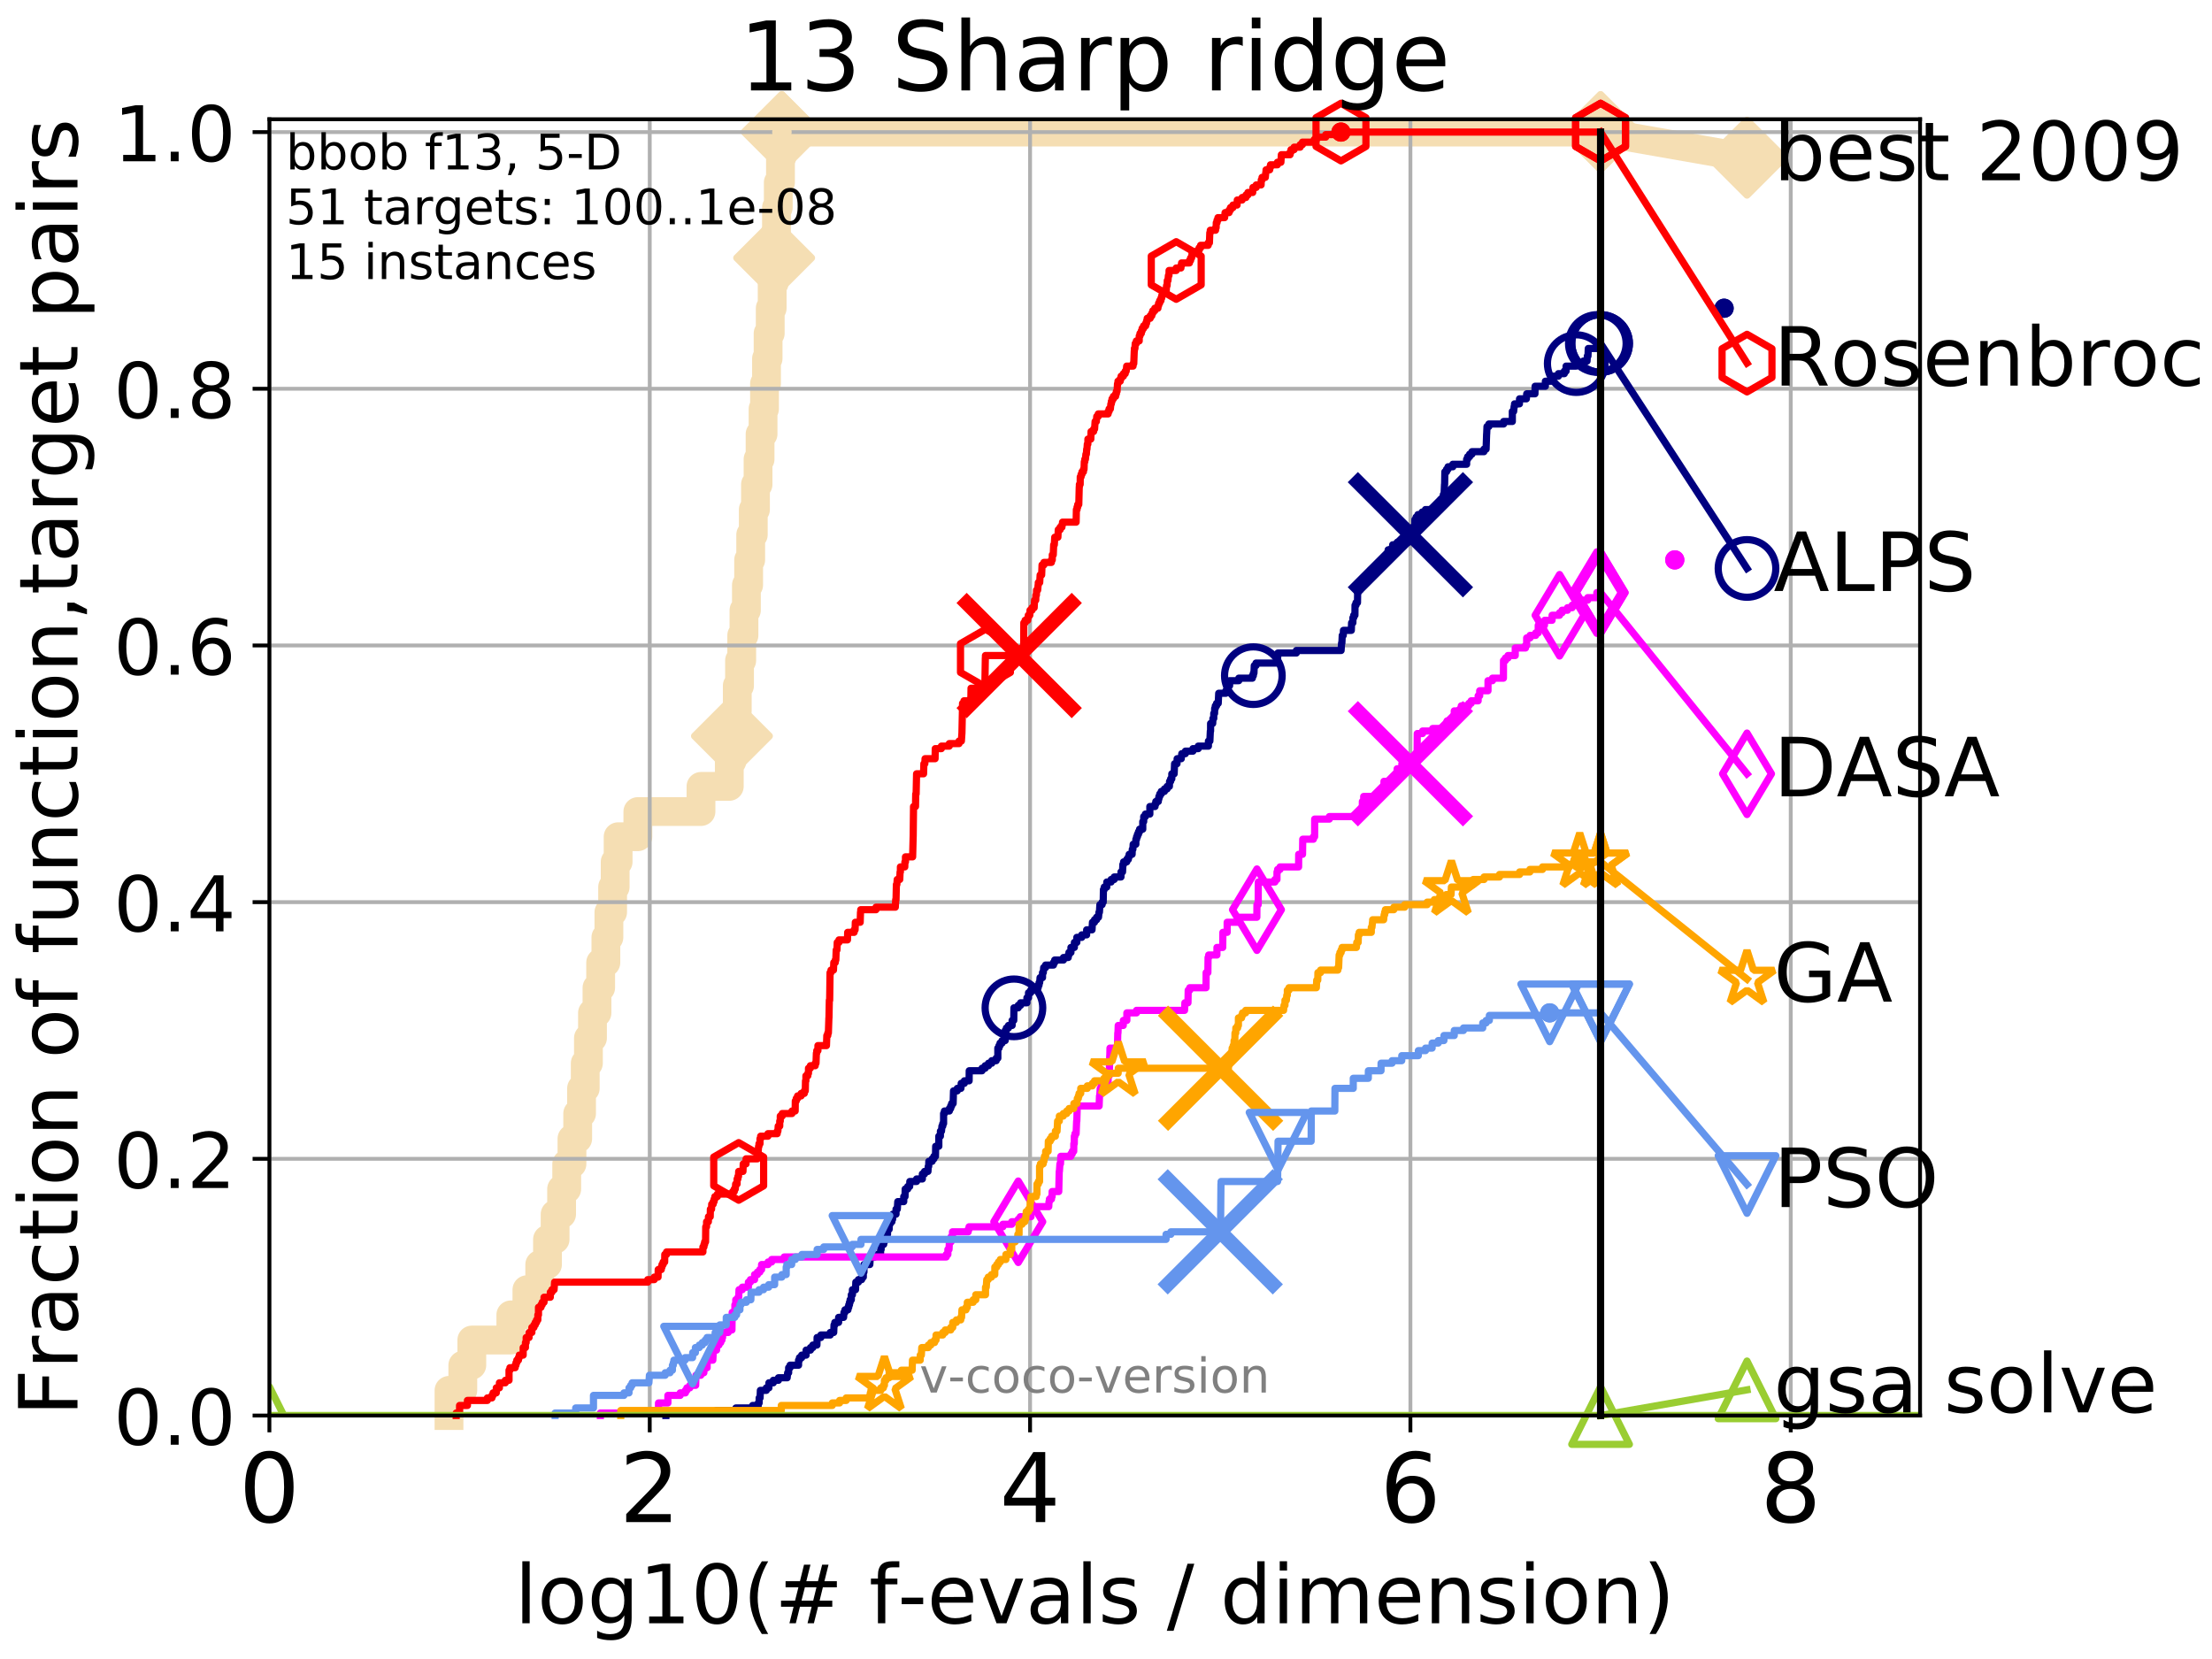 <?xml version="1.0" encoding="utf-8" standalone="no"?>
<!DOCTYPE svg PUBLIC "-//W3C//DTD SVG 1.1//EN"
  "http://www.w3.org/Graphics/SVG/1.1/DTD/svg11.dtd">
<!-- Created with matplotlib (http://matplotlib.org/) -->
<svg height="345.6pt" version="1.1" viewBox="0 0 460.8 345.6" width="460.8pt" xmlns="http://www.w3.org/2000/svg" xmlns:xlink="http://www.w3.org/1999/xlink">
 <defs>
  <style type="text/css">
*{stroke-linecap:butt;stroke-linejoin:round;}
  </style>
 </defs>
 <g id="figure_1">
  <g id="patch_1">
   <path d="M 0 345.6 
L 460.8 345.6 
L 460.8 0 
L 0 0 
z
" style="fill:#ffffff;"/>
  </g>
  <g id="axes_1">
   <g id="patch_2">
    <path d="M 56.12 294.88 
L 399.984 294.88 
L 399.984 24.84 
L 56.12 24.84 
z
" style="fill:#ffffff;"/>
   </g>
   <g id="line2d_1">
    <path d="M 93.536 294.88 
L 93.536 289.638 
L 96.41 289.638 
L 96.41 284.395 
L 98.289 284.395 
L 98.289 279.153 
L 106.413 279.153 
L 106.413 273.91 
L 109.764 273.91 
L 109.764 268.668 
L 112.438 268.668 
L 112.438 263.425 
L 114.054 263.425 
L 114.054 258.183 
L 115.64 258.183 
L 115.64 252.94 
L 116.992 252.94 
L 116.992 247.698 
L 118.058 247.698 
L 118.058 242.455 
L 119.151 242.455 
L 119.151 237.213 
L 120.344 237.213 
L 120.344 231.97 
L 121.148 231.97 
L 121.148 226.728 
L 121.916 226.728 
L 121.916 221.485 
L 122.58 221.485 
L 122.58 216.243 
L 123.426 216.243 
L 123.426 211 
L 124.363 211 
L 124.363 205.758 
L 125.128 205.758 
L 125.128 200.515 
L 126.215 200.515 
L 126.215 195.273 
L 126.847 195.273 
L 126.847 190.03 
L 127.619 190.03 
L 127.619 184.788 
L 128.15 184.788 
L 128.15 179.546 
L 128.767 179.546 
L 128.767 174.303 
L 132.876 174.303 
L 132.876 169.061 
L 146.028 169.061 
L 146.028 163.818 
L 151.923 163.818 
L 151.923 158.576 
L 152.478 158.576 
L 152.478 153.333 
L 153.127 153.333 
L 153.127 148.091 
L 153.586 148.091 
L 153.586 142.848 
L 154.057 142.848 
L 154.057 137.606 
L 154.515 137.606 
L 154.515 132.363 
L 154.983 132.363 
L 154.983 127.121 
L 155.492 127.121 
L 155.492 121.878 
L 155.955 121.878 
L 155.955 116.636 
L 156.386 116.636 
L 156.386 111.393 
L 156.925 111.393 
L 156.925 106.151 
L 157.38 106.151 
L 157.38 100.908 
L 157.917 100.908 
L 157.917 95.666 
L 158.338 95.666 
L 158.338 90.423 
L 158.96 90.423 
L 158.96 85.181 
L 159.262 85.181 
L 159.262 79.938 
L 159.677 79.938 
L 159.677 74.696 
L 160.009 74.696 
L 160.009 69.453 
L 160.455 69.453 
L 160.455 64.211 
L 160.858 64.211 
L 160.858 58.969 
L 161.267 58.969 
L 161.267 53.726 
L 161.494 53.726 
L 161.494 48.484 
L 161.756 48.484 
L 161.756 43.241 
L 162.13 43.241 
L 162.13 37.999 
L 162.588 37.999 
L 162.588 32.756 
L 162.876 32.756 
L 162.876 27.514 
L 333.43 27.514 
" style="fill:none;stroke:#f5deb3;stroke-linecap:square;stroke-width:6;"/>
   </g>
   <g id="line2d_2">
    <defs>
     <path d="M -0 7.778 
L 7.778 0 
L 0 -7.778 
L -7.778 -0 
z
" id="m091878fd71" style="stroke:#f5deb3;stroke-linejoin:miter;stroke-width:1.5;"/>
    </defs>
    <g>
     <use style="fill:#f5deb3;stroke:#f5deb3;stroke-linejoin:miter;stroke-width:1.5;" x="152.478" xlink:href="#m091878fd71" y="153.333"/>
     <use style="fill:#f5deb3;stroke:#f5deb3;stroke-linejoin:miter;stroke-width:1.5;" x="161.267" xlink:href="#m091878fd71" y="53.726"/>
     <use style="fill:#f5deb3;stroke:#f5deb3;stroke-linejoin:miter;stroke-width:1.5;" x="162.876" xlink:href="#m091878fd71" y="27.514"/>
     <use style="fill:#f5deb3;stroke:#f5deb3;stroke-linejoin:miter;stroke-width:1.5;" x="162.876" xlink:href="#m091878fd71" y="27.514"/>
     <use style="fill:#f5deb3;stroke:#f5deb3;stroke-linejoin:miter;stroke-width:1.5;" x="333.43" xlink:href="#m091878fd71" y="27.514"/>
    </g>
   </g>
   <g id="line2d_3">
    <path style="fill:none;stroke:#f5deb3;stroke-linecap:square;stroke-width:6;"/>
    <g/>
   </g>
   <g id="line2d_4">
    <path d="M 333.43 27.514 
L 363.934 32.861 
" style="fill:none;stroke:#f5deb3;stroke-linecap:square;stroke-width:6;"/>
    <g>
     <use style="fill:#f5deb3;stroke:#f5deb3;stroke-linejoin:miter;stroke-width:1.5;" x="333.43" xlink:href="#m091878fd71" y="27.514"/>
     <use style="fill:#f5deb3;stroke:#f5deb3;stroke-linejoin:miter;stroke-width:1.5;" x="363.934" xlink:href="#m091878fd71" y="32.861"/>
    </g>
   </g>
   <g id="matplotlib.axis_1">
    <g id="xtick_1">
     <g id="line2d_5">
      <path clip-path="url(#pa5a2b83155)" d="M 56.12 294.88 
L 56.12 24.84 
" style="fill:none;stroke:#b0b0b0;stroke-linecap:square;stroke-width:0.8;"/>
     </g>
     <g id="line2d_6">
      <defs>
       <path d="M 0 0 
L 0 3.5 
" id="m38ce86f0f5" style="stroke:#000000;stroke-width:0.8;"/>
      </defs>
      <g>
       <use style="stroke:#000000;stroke-width:0.8;" x="56.12" xlink:href="#m38ce86f0f5" y="294.88"/>
      </g>
     </g>
     <g id="text_1">
      <!-- 0 -->
      <defs>
       <path d="M 31.781 66.406 
Q 24.172 66.406 20.328 58.906 
Q 16.5 51.422 16.5 36.375 
Q 16.5 21.391 20.328 13.891 
Q 24.172 6.391 31.781 6.391 
Q 39.453 6.391 43.281 13.891 
Q 47.125 21.391 47.125 36.375 
Q 47.125 51.422 43.281 58.906 
Q 39.453 66.406 31.781 66.406 
z
M 31.781 74.219 
Q 44.047 74.219 50.516 64.516 
Q 56.984 54.828 56.984 36.375 
Q 56.984 17.969 50.516 8.266 
Q 44.047 -1.422 31.781 -1.422 
Q 19.531 -1.422 13.062 8.266 
Q 6.594 17.969 6.594 36.375 
Q 6.594 54.828 13.062 64.516 
Q 19.531 74.219 31.781 74.219 
z
" id="DejaVuSans-30"/>
      </defs>
      <g transform="translate(49.758 317.077)scale(0.2 -0.2)">
       <use xlink:href="#DejaVuSans-30"/>
      </g>
     </g>
    </g>
    <g id="xtick_2">
     <g id="line2d_7">
      <path clip-path="url(#pa5a2b83155)" d="M 135.351 294.88 
L 135.351 24.84 
" style="fill:none;stroke:#b0b0b0;stroke-linecap:square;stroke-width:0.8;"/>
     </g>
     <g id="line2d_8">
      <g>
       <use style="stroke:#000000;stroke-width:0.8;" x="135.351" xlink:href="#m38ce86f0f5" y="294.88"/>
      </g>
     </g>
     <g id="text_2">
      <!-- 2 -->
      <defs>
       <path d="M 19.188 8.297 
L 53.609 8.297 
L 53.609 0 
L 7.328 0 
L 7.328 8.297 
Q 12.938 14.109 22.625 23.891 
Q 32.328 33.688 34.812 36.531 
Q 39.547 41.844 41.422 45.531 
Q 43.312 49.219 43.312 52.781 
Q 43.312 58.594 39.234 62.25 
Q 35.156 65.922 28.609 65.922 
Q 23.969 65.922 18.812 64.312 
Q 13.672 62.703 7.812 59.422 
L 7.812 69.391 
Q 13.766 71.781 18.938 73 
Q 24.125 74.219 28.422 74.219 
Q 39.75 74.219 46.484 68.547 
Q 53.219 62.891 53.219 53.422 
Q 53.219 48.922 51.531 44.891 
Q 49.859 40.875 45.406 35.406 
Q 44.188 33.984 37.641 27.219 
Q 31.109 20.453 19.188 8.297 
z
" id="DejaVuSans-32"/>
      </defs>
      <g transform="translate(128.989 317.077)scale(0.2 -0.2)">
       <use xlink:href="#DejaVuSans-32"/>
      </g>
     </g>
    </g>
    <g id="xtick_3">
     <g id="line2d_9">
      <path clip-path="url(#pa5a2b83155)" d="M 214.583 294.88 
L 214.583 24.84 
" style="fill:none;stroke:#b0b0b0;stroke-linecap:square;stroke-width:0.8;"/>
     </g>
     <g id="line2d_10">
      <g>
       <use style="stroke:#000000;stroke-width:0.8;" x="214.583" xlink:href="#m38ce86f0f5" y="294.88"/>
      </g>
     </g>
     <g id="text_3">
      <!-- 4 -->
      <defs>
       <path d="M 37.797 64.312 
L 12.891 25.391 
L 37.797 25.391 
z
M 35.203 72.906 
L 47.609 72.906 
L 47.609 25.391 
L 58.016 25.391 
L 58.016 17.188 
L 47.609 17.188 
L 47.609 0 
L 37.797 0 
L 37.797 17.188 
L 4.891 17.188 
L 4.891 26.703 
z
" id="DejaVuSans-34"/>
      </defs>
      <g transform="translate(208.22 317.077)scale(0.2 -0.2)">
       <use xlink:href="#DejaVuSans-34"/>
      </g>
     </g>
    </g>
    <g id="xtick_4">
     <g id="line2d_11">
      <path clip-path="url(#pa5a2b83155)" d="M 293.814 294.88 
L 293.814 24.84 
" style="fill:none;stroke:#b0b0b0;stroke-linecap:square;stroke-width:0.8;"/>
     </g>
     <g id="line2d_12">
      <g>
       <use style="stroke:#000000;stroke-width:0.8;" x="293.814" xlink:href="#m38ce86f0f5" y="294.88"/>
      </g>
     </g>
     <g id="text_4">
      <!-- 6 -->
      <defs>
       <path d="M 33.016 40.375 
Q 26.375 40.375 22.484 35.828 
Q 18.609 31.297 18.609 23.391 
Q 18.609 15.531 22.484 10.953 
Q 26.375 6.391 33.016 6.391 
Q 39.656 6.391 43.531 10.953 
Q 47.406 15.531 47.406 23.391 
Q 47.406 31.297 43.531 35.828 
Q 39.656 40.375 33.016 40.375 
z
M 52.594 71.297 
L 52.594 62.312 
Q 48.875 64.062 45.094 64.984 
Q 41.312 65.922 37.594 65.922 
Q 27.828 65.922 22.672 59.328 
Q 17.531 52.734 16.797 39.406 
Q 19.672 43.656 24.016 45.922 
Q 28.375 48.188 33.594 48.188 
Q 44.578 48.188 50.953 41.516 
Q 57.328 34.859 57.328 23.391 
Q 57.328 12.156 50.688 5.359 
Q 44.047 -1.422 33.016 -1.422 
Q 20.359 -1.422 13.672 8.266 
Q 6.984 17.969 6.984 36.375 
Q 6.984 53.656 15.188 63.938 
Q 23.391 74.219 37.203 74.219 
Q 40.922 74.219 44.703 73.484 
Q 48.484 72.75 52.594 71.297 
z
" id="DejaVuSans-36"/>
      </defs>
      <g transform="translate(287.452 317.077)scale(0.2 -0.2)">
       <use xlink:href="#DejaVuSans-36"/>
      </g>
     </g>
    </g>
    <g id="xtick_5">
     <g id="line2d_13">
      <path clip-path="url(#pa5a2b83155)" d="M 373.045 294.88 
L 373.045 24.84 
" style="fill:none;stroke:#b0b0b0;stroke-linecap:square;stroke-width:0.8;"/>
     </g>
     <g id="line2d_14">
      <g>
       <use style="stroke:#000000;stroke-width:0.8;" x="373.045" xlink:href="#m38ce86f0f5" y="294.88"/>
      </g>
     </g>
     <g id="text_5">
      <!-- 8 -->
      <defs>
       <path d="M 31.781 34.625 
Q 24.75 34.625 20.719 30.859 
Q 16.703 27.094 16.703 20.516 
Q 16.703 13.922 20.719 10.156 
Q 24.75 6.391 31.781 6.391 
Q 38.812 6.391 42.859 10.172 
Q 46.922 13.969 46.922 20.516 
Q 46.922 27.094 42.891 30.859 
Q 38.875 34.625 31.781 34.625 
z
M 21.922 38.812 
Q 15.578 40.375 12.031 44.719 
Q 8.5 49.078 8.5 55.328 
Q 8.5 64.062 14.719 69.141 
Q 20.953 74.219 31.781 74.219 
Q 42.672 74.219 48.875 69.141 
Q 55.078 64.062 55.078 55.328 
Q 55.078 49.078 51.531 44.719 
Q 48 40.375 41.703 38.812 
Q 48.828 37.156 52.797 32.312 
Q 56.781 27.484 56.781 20.516 
Q 56.781 9.906 50.312 4.234 
Q 43.844 -1.422 31.781 -1.422 
Q 19.734 -1.422 13.25 4.234 
Q 6.781 9.906 6.781 20.516 
Q 6.781 27.484 10.781 32.312 
Q 14.797 37.156 21.922 38.812 
z
M 18.312 54.391 
Q 18.312 48.734 21.844 45.562 
Q 25.391 42.391 31.781 42.391 
Q 38.141 42.391 41.719 45.562 
Q 45.312 48.734 45.312 54.391 
Q 45.312 60.062 41.719 63.234 
Q 38.141 66.406 31.781 66.406 
Q 25.391 66.406 21.844 63.234 
Q 18.312 60.062 18.312 54.391 
z
" id="DejaVuSans-38"/>
      </defs>
      <g transform="translate(366.683 317.077)scale(0.2 -0.2)">
       <use xlink:href="#DejaVuSans-38"/>
      </g>
     </g>
    </g>
    <g id="text_6">
     <!-- log10(# f-evals / dimension) -->
     <defs>
      <path d="M 9.422 75.984 
L 18.406 75.984 
L 18.406 0 
L 9.422 0 
z
" id="DejaVuSans-6c"/>
      <path d="M 30.609 48.391 
Q 23.391 48.391 19.188 42.75 
Q 14.984 37.109 14.984 27.297 
Q 14.984 17.484 19.156 11.844 
Q 23.344 6.203 30.609 6.203 
Q 37.797 6.203 41.984 11.859 
Q 46.188 17.531 46.188 27.297 
Q 46.188 37.016 41.984 42.703 
Q 37.797 48.391 30.609 48.391 
z
M 30.609 56 
Q 42.328 56 49.016 48.375 
Q 55.719 40.766 55.719 27.297 
Q 55.719 13.875 49.016 6.219 
Q 42.328 -1.422 30.609 -1.422 
Q 18.844 -1.422 12.172 6.219 
Q 5.516 13.875 5.516 27.297 
Q 5.516 40.766 12.172 48.375 
Q 18.844 56 30.609 56 
z
" id="DejaVuSans-6f"/>
      <path d="M 45.406 27.984 
Q 45.406 37.75 41.375 43.109 
Q 37.359 48.484 30.078 48.484 
Q 22.859 48.484 18.828 43.109 
Q 14.797 37.75 14.797 27.984 
Q 14.797 18.266 18.828 12.891 
Q 22.859 7.516 30.078 7.516 
Q 37.359 7.516 41.375 12.891 
Q 45.406 18.266 45.406 27.984 
z
M 54.391 6.781 
Q 54.391 -7.172 48.188 -13.984 
Q 42 -20.797 29.203 -20.797 
Q 24.469 -20.797 20.266 -20.094 
Q 16.062 -19.391 12.109 -17.922 
L 12.109 -9.188 
Q 16.062 -11.328 19.922 -12.344 
Q 23.781 -13.375 27.781 -13.375 
Q 36.625 -13.375 41.016 -8.766 
Q 45.406 -4.156 45.406 5.172 
L 45.406 9.625 
Q 42.625 4.781 38.281 2.391 
Q 33.938 0 27.875 0 
Q 17.828 0 11.672 7.656 
Q 5.516 15.328 5.516 27.984 
Q 5.516 40.672 11.672 48.328 
Q 17.828 56 27.875 56 
Q 33.938 56 38.281 53.609 
Q 42.625 51.219 45.406 46.391 
L 45.406 54.688 
L 54.391 54.688 
z
" id="DejaVuSans-67"/>
      <path d="M 12.406 8.297 
L 28.516 8.297 
L 28.516 63.922 
L 10.984 60.406 
L 10.984 69.391 
L 28.422 72.906 
L 38.281 72.906 
L 38.281 8.297 
L 54.391 8.297 
L 54.391 0 
L 12.406 0 
z
" id="DejaVuSans-31"/>
      <path d="M 31 75.875 
Q 24.469 64.656 21.281 53.656 
Q 18.109 42.672 18.109 31.391 
Q 18.109 20.125 21.312 9.062 
Q 24.516 -2 31 -13.188 
L 23.188 -13.188 
Q 15.875 -1.703 12.234 9.375 
Q 8.594 20.453 8.594 31.391 
Q 8.594 42.281 12.203 53.312 
Q 15.828 64.359 23.188 75.875 
z
" id="DejaVuSans-28"/>
      <path d="M 51.125 44 
L 36.922 44 
L 32.812 27.688 
L 47.125 27.688 
z
M 43.797 71.781 
L 38.719 51.516 
L 52.984 51.516 
L 58.109 71.781 
L 65.922 71.781 
L 60.891 51.516 
L 76.125 51.516 
L 76.125 44 
L 58.984 44 
L 54.984 27.688 
L 70.516 27.688 
L 70.516 20.219 
L 53.078 20.219 
L 48 0 
L 40.188 0 
L 45.219 20.219 
L 30.906 20.219 
L 25.875 0 
L 18.016 0 
L 23.094 20.219 
L 7.719 20.219 
L 7.719 27.688 
L 24.906 27.688 
L 29 44 
L 13.281 44 
L 13.281 51.516 
L 30.906 51.516 
L 35.891 71.781 
z
" id="DejaVuSans-23"/>
      <path id="DejaVuSans-20"/>
      <path d="M 37.109 75.984 
L 37.109 68.5 
L 28.516 68.5 
Q 23.688 68.5 21.797 66.547 
Q 19.922 64.594 19.922 59.516 
L 19.922 54.688 
L 34.719 54.688 
L 34.719 47.703 
L 19.922 47.703 
L 19.922 0 
L 10.891 0 
L 10.891 47.703 
L 2.297 47.703 
L 2.297 54.688 
L 10.891 54.688 
L 10.891 58.5 
Q 10.891 67.625 15.141 71.797 
Q 19.391 75.984 28.609 75.984 
z
" id="DejaVuSans-66"/>
      <path d="M 4.891 31.391 
L 31.203 31.391 
L 31.203 23.391 
L 4.891 23.391 
z
" id="DejaVuSans-2d"/>
      <path d="M 56.203 29.594 
L 56.203 25.203 
L 14.891 25.203 
Q 15.484 15.922 20.484 11.062 
Q 25.484 6.203 34.422 6.203 
Q 39.594 6.203 44.453 7.469 
Q 49.312 8.734 54.109 11.281 
L 54.109 2.781 
Q 49.266 0.734 44.188 -0.344 
Q 39.109 -1.422 33.891 -1.422 
Q 20.797 -1.422 13.156 6.188 
Q 5.516 13.812 5.516 26.812 
Q 5.516 40.234 12.766 48.109 
Q 20.016 56 32.328 56 
Q 43.359 56 49.781 48.891 
Q 56.203 41.797 56.203 29.594 
z
M 47.219 32.234 
Q 47.125 39.594 43.094 43.984 
Q 39.062 48.391 32.422 48.391 
Q 24.906 48.391 20.391 44.141 
Q 15.875 39.891 15.188 32.172 
z
" id="DejaVuSans-65"/>
      <path d="M 2.984 54.688 
L 12.5 54.688 
L 29.594 8.797 
L 46.688 54.688 
L 56.203 54.688 
L 35.688 0 
L 23.484 0 
z
" id="DejaVuSans-76"/>
      <path d="M 34.281 27.484 
Q 23.391 27.484 19.188 25 
Q 14.984 22.516 14.984 16.5 
Q 14.984 11.719 18.141 8.906 
Q 21.297 6.109 26.703 6.109 
Q 34.188 6.109 38.703 11.406 
Q 43.219 16.703 43.219 25.484 
L 43.219 27.484 
z
M 52.203 31.203 
L 52.203 0 
L 43.219 0 
L 43.219 8.297 
Q 40.141 3.328 35.547 0.953 
Q 30.953 -1.422 24.312 -1.422 
Q 15.922 -1.422 10.953 3.297 
Q 6 8.016 6 15.922 
Q 6 25.141 12.172 29.828 
Q 18.359 34.516 30.609 34.516 
L 43.219 34.516 
L 43.219 35.406 
Q 43.219 41.609 39.141 45 
Q 35.062 48.391 27.688 48.391 
Q 23 48.391 18.547 47.266 
Q 14.109 46.141 10.016 43.891 
L 10.016 52.203 
Q 14.938 54.109 19.578 55.047 
Q 24.219 56 28.609 56 
Q 40.484 56 46.344 49.844 
Q 52.203 43.703 52.203 31.203 
z
" id="DejaVuSans-61"/>
      <path d="M 44.281 53.078 
L 44.281 44.578 
Q 40.484 46.531 36.375 47.5 
Q 32.281 48.484 27.875 48.484 
Q 21.188 48.484 17.844 46.438 
Q 14.5 44.391 14.5 40.281 
Q 14.5 37.156 16.891 35.375 
Q 19.281 33.594 26.516 31.984 
L 29.594 31.297 
Q 39.156 29.25 43.188 25.516 
Q 47.219 21.781 47.219 15.094 
Q 47.219 7.469 41.188 3.016 
Q 35.156 -1.422 24.609 -1.422 
Q 20.219 -1.422 15.453 -0.562 
Q 10.688 0.297 5.422 2 
L 5.422 11.281 
Q 10.406 8.688 15.234 7.391 
Q 20.062 6.109 24.812 6.109 
Q 31.156 6.109 34.562 8.281 
Q 37.984 10.453 37.984 14.406 
Q 37.984 18.062 35.516 20.016 
Q 33.062 21.969 24.703 23.781 
L 21.578 24.516 
Q 13.234 26.266 9.516 29.906 
Q 5.812 33.547 5.812 39.891 
Q 5.812 47.609 11.281 51.797 
Q 16.75 56 26.812 56 
Q 31.781 56 36.172 55.266 
Q 40.578 54.547 44.281 53.078 
z
" id="DejaVuSans-73"/>
      <path d="M 25.391 72.906 
L 33.688 72.906 
L 8.297 -9.281 
L 0 -9.281 
z
" id="DejaVuSans-2f"/>
      <path d="M 45.406 46.391 
L 45.406 75.984 
L 54.391 75.984 
L 54.391 0 
L 45.406 0 
L 45.406 8.203 
Q 42.578 3.328 38.25 0.953 
Q 33.938 -1.422 27.875 -1.422 
Q 17.969 -1.422 11.734 6.484 
Q 5.516 14.406 5.516 27.297 
Q 5.516 40.188 11.734 48.094 
Q 17.969 56 27.875 56 
Q 33.938 56 38.25 53.625 
Q 42.578 51.266 45.406 46.391 
z
M 14.797 27.297 
Q 14.797 17.391 18.875 11.75 
Q 22.953 6.109 30.078 6.109 
Q 37.203 6.109 41.297 11.75 
Q 45.406 17.391 45.406 27.297 
Q 45.406 37.203 41.297 42.844 
Q 37.203 48.484 30.078 48.484 
Q 22.953 48.484 18.875 42.844 
Q 14.797 37.203 14.797 27.297 
z
" id="DejaVuSans-64"/>
      <path d="M 9.422 54.688 
L 18.406 54.688 
L 18.406 0 
L 9.422 0 
z
M 9.422 75.984 
L 18.406 75.984 
L 18.406 64.594 
L 9.422 64.594 
z
" id="DejaVuSans-69"/>
      <path d="M 52 44.188 
Q 55.375 50.25 60.062 53.125 
Q 64.75 56 71.094 56 
Q 79.641 56 84.281 50.016 
Q 88.922 44.047 88.922 33.016 
L 88.922 0 
L 79.891 0 
L 79.891 32.719 
Q 79.891 40.578 77.094 44.375 
Q 74.312 48.188 68.609 48.188 
Q 61.625 48.188 57.562 43.547 
Q 53.516 38.922 53.516 30.906 
L 53.516 0 
L 44.484 0 
L 44.484 32.719 
Q 44.484 40.625 41.703 44.406 
Q 38.922 48.188 33.109 48.188 
Q 26.219 48.188 22.156 43.531 
Q 18.109 38.875 18.109 30.906 
L 18.109 0 
L 9.078 0 
L 9.078 54.688 
L 18.109 54.688 
L 18.109 46.188 
Q 21.188 51.219 25.484 53.609 
Q 29.781 56 35.688 56 
Q 41.656 56 45.828 52.969 
Q 50 49.953 52 44.188 
z
" id="DejaVuSans-6d"/>
      <path d="M 54.891 33.016 
L 54.891 0 
L 45.906 0 
L 45.906 32.719 
Q 45.906 40.484 42.875 44.328 
Q 39.844 48.188 33.797 48.188 
Q 26.516 48.188 22.312 43.547 
Q 18.109 38.922 18.109 30.906 
L 18.109 0 
L 9.078 0 
L 9.078 54.688 
L 18.109 54.688 
L 18.109 46.188 
Q 21.344 51.125 25.703 53.562 
Q 30.078 56 35.797 56 
Q 45.219 56 50.047 50.172 
Q 54.891 44.344 54.891 33.016 
z
" id="DejaVuSans-6e"/>
      <path d="M 8.016 75.875 
L 15.828 75.875 
Q 23.141 64.359 26.781 53.312 
Q 30.422 42.281 30.422 31.391 
Q 30.422 20.453 26.781 9.375 
Q 23.141 -1.703 15.828 -13.188 
L 8.016 -13.188 
Q 14.5 -2 17.703 9.062 
Q 20.906 20.125 20.906 31.391 
Q 20.906 42.672 17.703 53.656 
Q 14.5 64.656 8.016 75.875 
z
" id="DejaVuSans-29"/>
     </defs>
     <g transform="translate(107.211 338.154)scale(0.17 -0.17)">
      <use xlink:href="#DejaVuSans-6c"/>
      <use x="27.783" xlink:href="#DejaVuSans-6f"/>
      <use x="88.965" xlink:href="#DejaVuSans-67"/>
      <use x="152.441" xlink:href="#DejaVuSans-31"/>
      <use x="216.064" xlink:href="#DejaVuSans-30"/>
      <use x="279.688" xlink:href="#DejaVuSans-28"/>
      <use x="318.701" xlink:href="#DejaVuSans-23"/>
      <use x="402.49" xlink:href="#DejaVuSans-20"/>
      <use x="434.277" xlink:href="#DejaVuSans-66"/>
      <use x="469.404" xlink:href="#DejaVuSans-2d"/>
      <use x="505.488" xlink:href="#DejaVuSans-65"/>
      <use x="567.012" xlink:href="#DejaVuSans-76"/>
      <use x="626.191" xlink:href="#DejaVuSans-61"/>
      <use x="687.471" xlink:href="#DejaVuSans-6c"/>
      <use x="715.254" xlink:href="#DejaVuSans-73"/>
      <use x="767.354" xlink:href="#DejaVuSans-20"/>
      <use x="799.141" xlink:href="#DejaVuSans-2f"/>
      <use x="832.832" xlink:href="#DejaVuSans-20"/>
      <use x="864.619" xlink:href="#DejaVuSans-64"/>
      <use x="928.096" xlink:href="#DejaVuSans-69"/>
      <use x="955.879" xlink:href="#DejaVuSans-6d"/>
      <use x="1053.291" xlink:href="#DejaVuSans-65"/>
      <use x="1114.814" xlink:href="#DejaVuSans-6e"/>
      <use x="1178.193" xlink:href="#DejaVuSans-73"/>
      <use x="1230.293" xlink:href="#DejaVuSans-69"/>
      <use x="1258.076" xlink:href="#DejaVuSans-6f"/>
      <use x="1319.258" xlink:href="#DejaVuSans-6e"/>
      <use x="1382.637" xlink:href="#DejaVuSans-29"/>
     </g>
    </g>
   </g>
   <g id="matplotlib.axis_2">
    <g id="ytick_1">
     <g id="line2d_15">
      <path clip-path="url(#pa5a2b83155)" d="M 56.12 294.88 
L 399.984 294.88 
" style="fill:none;stroke:#b0b0b0;stroke-linecap:square;stroke-width:0.8;"/>
     </g>
     <g id="line2d_16">
      <defs>
       <path d="M 0 0 
L -3.5 0 
" id="m1a21eadfa3" style="stroke:#000000;stroke-width:0.8;"/>
      </defs>
      <g>
       <use style="stroke:#000000;stroke-width:0.8;" x="56.12" xlink:href="#m1a21eadfa3" y="294.88"/>
      </g>
     </g>
     <g id="text_7">
      <!-- 0.0 -->
      <defs>
       <path d="M 10.688 12.406 
L 21 12.406 
L 21 0 
L 10.688 0 
z
" id="DejaVuSans-2e"/>
      </defs>
      <g transform="translate(23.675 300.959)scale(0.16 -0.16)">
       <use xlink:href="#DejaVuSans-30"/>
       <use x="63.623" xlink:href="#DejaVuSans-2e"/>
       <use x="95.41" xlink:href="#DejaVuSans-30"/>
      </g>
     </g>
    </g>
    <g id="ytick_2">
     <g id="line2d_17">
      <path clip-path="url(#pa5a2b83155)" d="M 56.12 241.407 
L 399.984 241.407 
" style="fill:none;stroke:#b0b0b0;stroke-linecap:square;stroke-width:0.8;"/>
     </g>
     <g id="line2d_18">
      <g>
       <use style="stroke:#000000;stroke-width:0.8;" x="56.12" xlink:href="#m1a21eadfa3" y="241.407"/>
      </g>
     </g>
     <g id="text_8">
      <!-- 0.2 -->
      <g transform="translate(23.675 247.485)scale(0.16 -0.16)">
       <use xlink:href="#DejaVuSans-30"/>
       <use x="63.623" xlink:href="#DejaVuSans-2e"/>
       <use x="95.41" xlink:href="#DejaVuSans-32"/>
      </g>
     </g>
    </g>
    <g id="ytick_3">
     <g id="line2d_19">
      <path clip-path="url(#pa5a2b83155)" d="M 56.12 187.933 
L 399.984 187.933 
" style="fill:none;stroke:#b0b0b0;stroke-linecap:square;stroke-width:0.8;"/>
     </g>
     <g id="line2d_20">
      <g>
       <use style="stroke:#000000;stroke-width:0.8;" x="56.12" xlink:href="#m1a21eadfa3" y="187.933"/>
      </g>
     </g>
     <g id="text_9">
      <!-- 0.4 -->
      <g transform="translate(23.675 194.012)scale(0.16 -0.16)">
       <use xlink:href="#DejaVuSans-30"/>
       <use x="63.623" xlink:href="#DejaVuSans-2e"/>
       <use x="95.41" xlink:href="#DejaVuSans-34"/>
      </g>
     </g>
    </g>
    <g id="ytick_4">
     <g id="line2d_21">
      <path clip-path="url(#pa5a2b83155)" d="M 56.12 134.46 
L 399.984 134.46 
" style="fill:none;stroke:#b0b0b0;stroke-linecap:square;stroke-width:0.8;"/>
     </g>
     <g id="line2d_22">
      <g>
       <use style="stroke:#000000;stroke-width:0.8;" x="56.12" xlink:href="#m1a21eadfa3" y="134.46"/>
      </g>
     </g>
     <g id="text_10">
      <!-- 0.6 -->
      <g transform="translate(23.675 140.539)scale(0.16 -0.16)">
       <use xlink:href="#DejaVuSans-30"/>
       <use x="63.623" xlink:href="#DejaVuSans-2e"/>
       <use x="95.41" xlink:href="#DejaVuSans-36"/>
      </g>
     </g>
    </g>
    <g id="ytick_5">
     <g id="line2d_23">
      <path clip-path="url(#pa5a2b83155)" d="M 56.12 80.987 
L 399.984 80.987 
" style="fill:none;stroke:#b0b0b0;stroke-linecap:square;stroke-width:0.8;"/>
     </g>
     <g id="line2d_24">
      <g>
       <use style="stroke:#000000;stroke-width:0.8;" x="56.12" xlink:href="#m1a21eadfa3" y="80.987"/>
      </g>
     </g>
     <g id="text_11">
      <!-- 0.8 -->
      <g transform="translate(23.675 87.066)scale(0.16 -0.16)">
       <use xlink:href="#DejaVuSans-30"/>
       <use x="63.623" xlink:href="#DejaVuSans-2e"/>
       <use x="95.41" xlink:href="#DejaVuSans-38"/>
      </g>
     </g>
    </g>
    <g id="ytick_6">
     <g id="line2d_25">
      <path clip-path="url(#pa5a2b83155)" d="M 56.12 27.514 
L 399.984 27.514 
" style="fill:none;stroke:#b0b0b0;stroke-linecap:square;stroke-width:0.8;"/>
     </g>
     <g id="line2d_26">
      <g>
       <use style="stroke:#000000;stroke-width:0.8;" x="56.12" xlink:href="#m1a21eadfa3" y="27.514"/>
      </g>
     </g>
     <g id="text_12">
      <!-- 1.0 -->
      <g transform="translate(23.675 33.592)scale(0.16 -0.16)">
       <use xlink:href="#DejaVuSans-31"/>
       <use x="63.623" xlink:href="#DejaVuSans-2e"/>
       <use x="95.41" xlink:href="#DejaVuSans-30"/>
      </g>
     </g>
    </g>
    <g id="text_13">
     <!-- Fraction of function,target pairs -->
     <defs>
      <path d="M 9.812 72.906 
L 51.703 72.906 
L 51.703 64.594 
L 19.672 64.594 
L 19.672 43.109 
L 48.578 43.109 
L 48.578 34.812 
L 19.672 34.812 
L 19.672 0 
L 9.812 0 
z
" id="DejaVuSans-46"/>
      <path d="M 41.109 46.297 
Q 39.594 47.172 37.812 47.578 
Q 36.031 48 33.891 48 
Q 26.266 48 22.188 43.047 
Q 18.109 38.094 18.109 28.812 
L 18.109 0 
L 9.078 0 
L 9.078 54.688 
L 18.109 54.688 
L 18.109 46.188 
Q 20.953 51.172 25.484 53.578 
Q 30.031 56 36.531 56 
Q 37.453 56 38.578 55.875 
Q 39.703 55.766 41.062 55.516 
z
" id="DejaVuSans-72"/>
      <path d="M 48.781 52.594 
L 48.781 44.188 
Q 44.969 46.297 41.141 47.344 
Q 37.312 48.391 33.406 48.391 
Q 24.656 48.391 19.812 42.844 
Q 14.984 37.312 14.984 27.297 
Q 14.984 17.281 19.812 11.734 
Q 24.656 6.203 33.406 6.203 
Q 37.312 6.203 41.141 7.25 
Q 44.969 8.297 48.781 10.406 
L 48.781 2.094 
Q 45.016 0.344 40.984 -0.531 
Q 36.969 -1.422 32.422 -1.422 
Q 20.062 -1.422 12.781 6.344 
Q 5.516 14.109 5.516 27.297 
Q 5.516 40.672 12.859 48.328 
Q 20.219 56 33.016 56 
Q 37.156 56 41.109 55.141 
Q 45.062 54.297 48.781 52.594 
z
" id="DejaVuSans-63"/>
      <path d="M 18.312 70.219 
L 18.312 54.688 
L 36.812 54.688 
L 36.812 47.703 
L 18.312 47.703 
L 18.312 18.016 
Q 18.312 11.328 20.141 9.422 
Q 21.969 7.516 27.594 7.516 
L 36.812 7.516 
L 36.812 0 
L 27.594 0 
Q 17.188 0 13.234 3.875 
Q 9.281 7.766 9.281 18.016 
L 9.281 47.703 
L 2.688 47.703 
L 2.688 54.688 
L 9.281 54.688 
L 9.281 70.219 
z
" id="DejaVuSans-74"/>
      <path d="M 8.5 21.578 
L 8.5 54.688 
L 17.484 54.688 
L 17.484 21.922 
Q 17.484 14.156 20.5 10.266 
Q 23.531 6.391 29.594 6.391 
Q 36.859 6.391 41.078 11.031 
Q 45.312 15.672 45.312 23.688 
L 45.312 54.688 
L 54.297 54.688 
L 54.297 0 
L 45.312 0 
L 45.312 8.406 
Q 42.047 3.422 37.719 1 
Q 33.406 -1.422 27.688 -1.422 
Q 18.266 -1.422 13.375 4.438 
Q 8.5 10.297 8.5 21.578 
z
M 31.109 56 
z
" id="DejaVuSans-75"/>
      <path d="M 11.719 12.406 
L 22.016 12.406 
L 22.016 4 
L 14.016 -11.625 
L 7.719 -11.625 
L 11.719 4 
z
" id="DejaVuSans-2c"/>
      <path d="M 18.109 8.203 
L 18.109 -20.797 
L 9.078 -20.797 
L 9.078 54.688 
L 18.109 54.688 
L 18.109 46.391 
Q 20.953 51.266 25.266 53.625 
Q 29.594 56 35.594 56 
Q 45.562 56 51.781 48.094 
Q 58.016 40.188 58.016 27.297 
Q 58.016 14.406 51.781 6.484 
Q 45.562 -1.422 35.594 -1.422 
Q 29.594 -1.422 25.266 0.953 
Q 20.953 3.328 18.109 8.203 
z
M 48.688 27.297 
Q 48.688 37.203 44.609 42.844 
Q 40.531 48.484 33.406 48.484 
Q 26.266 48.484 22.188 42.844 
Q 18.109 37.203 18.109 27.297 
Q 18.109 17.391 22.188 11.75 
Q 26.266 6.109 33.406 6.109 
Q 40.531 6.109 44.609 11.75 
Q 48.688 17.391 48.688 27.297 
z
" id="DejaVuSans-70"/>
     </defs>
     <g transform="translate(16.14 294.999)rotate(-90)scale(0.17 -0.17)">
      <use xlink:href="#DejaVuSans-46"/>
      <use x="57.41" xlink:href="#DejaVuSans-72"/>
      <use x="98.523" xlink:href="#DejaVuSans-61"/>
      <use x="159.803" xlink:href="#DejaVuSans-63"/>
      <use x="214.783" xlink:href="#DejaVuSans-74"/>
      <use x="253.992" xlink:href="#DejaVuSans-69"/>
      <use x="281.775" xlink:href="#DejaVuSans-6f"/>
      <use x="342.957" xlink:href="#DejaVuSans-6e"/>
      <use x="406.336" xlink:href="#DejaVuSans-20"/>
      <use x="438.123" xlink:href="#DejaVuSans-6f"/>
      <use x="499.305" xlink:href="#DejaVuSans-66"/>
      <use x="534.51" xlink:href="#DejaVuSans-20"/>
      <use x="566.297" xlink:href="#DejaVuSans-66"/>
      <use x="601.502" xlink:href="#DejaVuSans-75"/>
      <use x="664.881" xlink:href="#DejaVuSans-6e"/>
      <use x="728.26" xlink:href="#DejaVuSans-63"/>
      <use x="783.24" xlink:href="#DejaVuSans-74"/>
      <use x="822.449" xlink:href="#DejaVuSans-69"/>
      <use x="850.232" xlink:href="#DejaVuSans-6f"/>
      <use x="911.414" xlink:href="#DejaVuSans-6e"/>
      <use x="974.793" xlink:href="#DejaVuSans-2c"/>
      <use x="1006.58" xlink:href="#DejaVuSans-74"/>
      <use x="1045.789" xlink:href="#DejaVuSans-61"/>
      <use x="1107.068" xlink:href="#DejaVuSans-72"/>
      <use x="1148.166" xlink:href="#DejaVuSans-67"/>
      <use x="1211.643" xlink:href="#DejaVuSans-65"/>
      <use x="1273.166" xlink:href="#DejaVuSans-74"/>
      <use x="1312.375" xlink:href="#DejaVuSans-20"/>
      <use x="1344.162" xlink:href="#DejaVuSans-70"/>
      <use x="1407.639" xlink:href="#DejaVuSans-61"/>
      <use x="1468.918" xlink:href="#DejaVuSans-69"/>
      <use x="1496.701" xlink:href="#DejaVuSans-72"/>
      <use x="1537.814" xlink:href="#DejaVuSans-73"/>
     </g>
    </g>
   </g>
   <g id="line2d_27">
    <defs>
     <path d="M 0 1.5 
C 0.398 1.5 0.779 1.342 1.061 1.061 
C 1.342 0.779 1.5 0.398 1.5 0 
C 1.5 -0.398 1.342 -0.779 1.061 -1.061 
C 0.779 -1.342 0.398 -1.5 0 -1.5 
C -0.398 -1.5 -0.779 -1.342 -1.061 -1.061 
C -1.342 -0.779 -1.5 -0.398 -1.5 0 
C -1.5 0.398 -1.342 0.779 -1.061 1.061 
C -0.779 1.342 -0.398 1.5 0 1.5 
z
" id="m07b6560cec" style="stroke:#f5deb3;"/>
    </defs>
    <g>
     <use style="fill:#f5deb3;stroke:#f5deb3;" x="162.876" xlink:href="#m07b6560cec" y="27.514"/>
     <use style="fill:#f5deb3;stroke:#f5deb3;" x="162.876" xlink:href="#m07b6560cec" y="27.514"/>
    </g>
   </g>
   <g id="line2d_28">
    <defs>
     <path d="M 0 1.5 
C 0.398 1.5 0.779 1.342 1.061 1.061 
C 1.342 0.779 1.5 0.398 1.5 0 
C 1.5 -0.398 1.342 -0.779 1.061 -1.061 
C 0.779 -1.342 0.398 -1.5 0 -1.5 
C -0.398 -1.5 -0.779 -1.342 -1.061 -1.061 
C -1.342 -0.779 -1.5 -0.398 -1.5 0 
C -1.5 0.398 -1.342 0.779 -1.061 1.061 
C -0.779 1.342 -0.398 1.5 0 1.5 
z
" id="mf26bcf2b90" style="stroke:#000080;"/>
    </defs>
    <g>
     <use style="fill:#000080;stroke:#000080;" x="359.16" xlink:href="#mf26bcf2b90" y="64.211"/>
     <use style="fill:#000080;stroke:#000080;" x="359.16" xlink:href="#mf26bcf2b90" y="64.211"/>
    </g>
   </g>
   <g id="line2d_29">
    <path d="M 138.716 294.88 
L 138.716 294.356 
L 149.227 294.356 
L 149.227 293.832 
L 153.298 293.832 
L 153.298 293.307 
L 156.787 293.307 
L 156.787 292.783 
L 157.963 292.783 
L 157.963 292.259 
L 158.147 292.259 
L 158.147 291.21 
L 158.338 291.21 
L 158.401 289.638 
L 159.636 289.638 
L 159.636 289.113 
L 160.18 289.113 
L 160.18 288.065 
L 161.091 288.065 
L 161.091 287.541 
L 162.159 287.541 
L 162.159 287.016 
L 163.979 287.016 
L 164.083 285.968 
L 164.289 285.968 
L 164.289 284.919 
L 164.587 284.919 
L 164.587 284.395 
L 166.355 284.395 
L 166.355 283.347 
L 166.541 283.347 
L 166.541 282.822 
L 167.007 282.822 
L 167.007 282.298 
L 167.932 282.298 
L 167.932 281.25 
L 168.835 281.25 
L 168.835 280.725 
L 169.325 280.725 
L 169.325 280.201 
L 170.182 280.201 
L 170.218 278.628 
L 171.003 278.628 
L 171.003 278.104 
L 172.958 278.104 
L 172.958 277.58 
L 173.678 277.58 
L 173.741 276.007 
L 173.91 276.007 
L 173.91 275.483 
L 174.7 275.483 
L 174.7 274.434 
L 175.737 274.434 
L 175.816 273.386 
L 176.021 273.386 
L 176.021 272.862 
L 176.644 272.862 
L 176.644 272.337 
L 176.809 272.337 
L 176.809 271.813 
L 176.963 271.813 
L 176.963 271.289 
L 177.094 271.289 
L 177.094 270.765 
L 177.345 270.765 
L 177.345 269.716 
L 177.577 269.716 
L 177.577 268.668 
L 178.224 268.668 
L 178.281 267.095 
L 178.82 267.095 
L 178.82 266.571 
L 179.494 266.571 
L 179.494 266.046 
L 179.842 266.046 
L 179.842 264.998 
L 179.977 264.998 
L 179.982 263.425 
L 181.198 263.425 
L 181.303 261.852 
L 182.2 261.852 
L 182.2 261.328 
L 183.43 261.328 
L 183.457 260.28 
L 183.56 260.28 
L 183.56 259.231 
L 184.094 259.231 
L 184.094 258.707 
L 184.242 258.707 
L 184.272 257.658 
L 184.627 257.658 
L 184.627 257.134 
L 184.889 257.134 
L 184.889 256.086 
L 185.226 256.086 
L 185.249 255.037 
L 185.407 255.037 
L 185.407 254.513 
L 185.799 254.513 
L 185.799 253.989 
L 185.95 253.989 
L 186.001 252.94 
L 186.657 252.94 
L 186.657 251.892 
L 186.925 251.892 
L 187.024 250.319 
L 188.264 250.319 
L 188.264 249.27 
L 188.534 249.27 
L 188.568 247.698 
L 189.088 247.698 
L 189.088 247.173 
L 189.499 247.173 
L 189.532 246.125 
L 190.94 246.125 
L 190.94 245.601 
L 192.145 245.601 
L 192.145 244.552 
L 192.598 244.552 
L 192.598 244.028 
L 193.311 244.028 
L 193.37 242.979 
L 193.463 242.979 
L 193.487 241.931 
L 194.187 241.931 
L 194.187 241.407 
L 194.552 241.407 
L 194.552 240.882 
L 194.879 240.882 
L 194.92 238.785 
L 195.575 238.785 
L 195.575 236.689 
L 195.905 236.689 
L 195.905 235.64 
L 196.131 235.64 
L 196.222 234.592 
L 196.393 234.592 
L 196.393 234.067 
L 196.567 234.067 
L 196.567 231.97 
L 196.743 231.97 
L 196.743 231.446 
L 197.768 231.446 
L 197.768 230.922 
L 198.04 230.922 
L 198.04 230.398 
L 198.243 230.398 
L 198.243 229.873 
L 198.553 229.873 
L 198.635 227.252 
L 199.417 227.252 
L 199.417 226.728 
L 200.179 226.728 
L 200.234 225.679 
L 200.895 225.679 
L 200.895 225.155 
L 201.885 225.155 
L 201.907 223.058 
L 204.574 223.058 
L 204.574 222.534 
L 205.225 222.534 
L 205.225 222.01 
L 205.921 222.01 
L 205.921 221.485 
L 206.608 221.485 
L 206.608 220.961 
L 207.524 220.961 
L 207.524 220.437 
L 207.866 220.437 
L 207.866 218.34 
L 208.11 218.34 
L 208.11 217.816 
L 208.326 217.816 
L 208.326 217.291 
L 208.752 217.291 
L 208.752 216.767 
L 209.406 216.767 
L 209.406 214.67 
L 209.649 214.67 
L 209.649 214.146 
L 210.085 214.146 
L 210.085 213.622 
L 210.845 213.622 
L 210.845 212.573 
L 211.184 212.573 
L 211.22 209.952 
L 212.118 209.952 
L 212.118 209.428 
L 212.602 209.428 
L 212.602 208.903 
L 213.927 208.903 
L 213.927 207.855 
L 214.26 207.855 
L 214.26 206.806 
L 214.707 206.806 
L 214.707 206.282 
L 215.424 206.282 
L 215.424 205.758 
L 216.272 205.758 
L 216.272 205.234 
L 216.449 205.234 
L 216.449 204.709 
L 216.579 204.709 
L 216.665 203.661 
L 217.173 203.661 
L 217.173 202.612 
L 217.34 202.612 
L 217.42 201.564 
L 217.812 201.564 
L 217.812 201.04 
L 219.459 201.04 
L 219.459 200.515 
L 219.712 200.515 
L 219.712 199.991 
L 221.542 199.991 
L 221.542 199.467 
L 222.53 199.467 
L 222.53 198.943 
L 222.676 198.943 
L 222.676 198.418 
L 223.097 198.418 
L 223.097 197.37 
L 223.807 197.37 
L 223.816 196.321 
L 224.322 196.321 
L 224.322 195.273 
L 225.347 195.273 
L 225.347 194.749 
L 226.369 194.749 
L 226.369 193.7 
L 227.488 193.7 
L 227.58 192.127 
L 228.004 192.127 
L 228.004 191.603 
L 228.44 191.603 
L 228.44 191.079 
L 228.839 191.079 
L 228.935 190.03 
L 229.031 190.03 
L 229.128 188.458 
L 229.591 188.458 
L 229.591 187.933 
L 229.816 187.933 
L 229.866 185.312 
L 230.037 185.312 
L 230.037 184.788 
L 230.564 184.788 
L 230.564 183.739 
L 231.461 183.739 
L 231.461 183.215 
L 232.11 183.215 
L 232.11 182.691 
L 233.518 182.691 
L 233.518 181.642 
L 233.844 181.642 
L 233.916 180.07 
L 234.065 180.07 
L 234.065 179.546 
L 234.721 179.546 
L 234.721 179.021 
L 235.06 179.021 
L 235.06 178.497 
L 235.222 178.497 
L 235.222 177.973 
L 235.84 177.973 
L 235.877 176.924 
L 236.003 176.924 
L 236.062 175.876 
L 236.62 175.876 
L 236.621 174.827 
L 236.773 174.827 
L 236.773 174.303 
L 236.955 174.303 
L 236.955 173.779 
L 237.17 173.779 
L 237.17 173.255 
L 237.398 173.255 
L 237.398 172.73 
L 238.057 172.73 
L 238.057 171.158 
L 238.251 171.158 
L 238.256 170.109 
L 238.604 170.109 
L 238.604 169.585 
L 239.533 169.585 
L 239.533 168.012 
L 240.614 168.012 
L 240.614 167.488 
L 240.78 167.488 
L 240.78 166.964 
L 241.299 166.964 
L 241.299 166.439 
L 241.417 166.439 
L 241.417 165.915 
L 241.599 165.915 
L 241.599 165.391 
L 241.912 165.391 
L 241.912 164.867 
L 242.576 164.867 
L 242.576 164.342 
L 243.129 164.342 
L 243.129 163.818 
L 243.607 163.818 
L 243.642 162.77 
L 243.87 162.77 
L 243.87 162.245 
L 244.11 162.245 
L 244.11 161.197 
L 244.597 161.197 
L 244.687 159.1 
L 245.192 159.1 
L 245.22 158.051 
L 246.081 158.051 
L 246.186 157.003 
L 246.943 157.003 
L 246.943 156.479 
L 248.511 156.479 
L 248.511 155.954 
L 249.619 155.954 
L 249.619 155.43 
L 251.734 155.43 
L 251.734 154.382 
L 252.038 154.382 
L 252.137 152.285 
L 252.187 152.285 
L 252.187 150.712 
L 252.627 150.712 
L 252.674 149.663 
L 252.849 149.663 
L 252.849 148.615 
L 253.019 148.615 
L 253.038 147.566 
L 253.172 147.566 
L 253.172 147.042 
L 253.435 147.042 
L 253.435 146.518 
L 253.779 146.518 
L 253.88 144.421 
L 255.36 144.421 
L 255.36 143.897 
L 255.641 143.897 
L 255.641 142.848 
L 256.148 142.848 
L 256.148 141.8 
L 258.063 141.8 
L 258.063 141.275 
L 260.889 141.275 
L 260.889 140.751 
L 261.096 140.751 
L 261.096 140.227 
L 261.221 140.227 
L 261.287 138.654 
L 261.646 138.654 
L 261.646 138.13 
L 266.104 138.13 
L 266.209 136.033 
L 270.058 136.033 
L 270.058 135.509 
L 279.376 135.509 
L 279.48 133.936 
L 279.543 133.936 
L 279.614 132.363 
L 279.826 132.363 
L 279.864 131.315 
L 281.507 131.315 
L 281.559 129.742 
L 281.828 129.742 
L 281.834 128.693 
L 282.001 128.693 
L 282.001 128.169 
L 282.256 128.169 
L 282.278 126.072 
L 282.481 126.072 
L 282.481 125.548 
L 282.788 125.548 
L 282.822 123.451 
L 282.901 123.451 
L 282.901 122.927 
L 283.318 122.927 
L 283.413 121.878 
L 283.492 121.878 
L 283.492 121.354 
L 283.878 121.354 
L 283.878 120.83 
L 284.838 120.83 
L 284.838 120.306 
L 285.474 120.306 
L 285.519 118.733 
L 286.901 118.733 
L 286.901 117.684 
L 288.426 117.684 
L 288.509 116.636 
L 288.818 116.636 
L 288.897 115.587 
L 289.181 115.587 
L 289.181 114.539 
L 290.007 114.539 
L 290.007 114.015 
L 290.12 114.015 
L 290.12 113.49 
L 291.069 113.49 
L 291.069 112.966 
L 293.387 112.966 
L 293.387 111.393 
L 294.568 111.393 
L 294.608 109.821 
L 294.742 109.821 
L 294.742 108.248 
L 295.008 108.248 
L 295.008 107.724 
L 295.385 107.724 
L 295.385 107.199 
L 296.254 107.199 
L 296.254 106.675 
L 296.948 106.675 
L 296.948 106.151 
L 300.027 106.151 
L 300.052 104.578 
L 300.141 104.578 
L 300.141 104.054 
L 300.673 104.054 
L 300.681 103.005 
L 300.828 103.005 
L 300.921 100.908 
L 300.943 100.908 
L 300.99 98.287 
L 301.341 98.287 
L 301.341 97.763 
L 301.655 97.763 
L 301.655 97.239 
L 302.646 97.239 
L 302.646 96.714 
L 305.527 96.714 
L 305.527 95.666 
L 305.738 95.666 
L 305.738 95.142 
L 306.148 95.142 
L 306.148 94.617 
L 306.636 94.617 
L 306.636 94.093 
L 309.126 94.093 
L 309.126 93.569 
L 309.582 93.569 
L 309.689 90.423 
L 309.699 90.423 
L 309.769 88.851 
L 310.159 88.851 
L 310.159 88.326 
L 313.233 88.326 
L 313.233 87.802 
L 315.045 87.802 
L 315.047 85.705 
L 315.321 85.705 
L 315.424 84.657 
L 315.504 84.657 
L 315.504 84.132 
L 316.527 84.132 
L 316.545 83.084 
L 317.971 83.084 
L 318.043 82.035 
L 319.758 82.035 
L 319.794 80.463 
L 321.93 80.463 
L 321.93 79.414 
L 323.186 79.414 
L 323.186 78.89 
L 323.41 78.89 
L 323.41 78.366 
L 324.641 78.366 
L 324.641 77.841 
L 325.878 77.841 
L 325.878 77.317 
L 326.244 77.317 
L 326.244 76.269 
L 328.359 76.269 
L 328.359 75.744 
L 329.819 75.744 
L 329.819 75.22 
L 330.614 75.22 
L 330.669 74.172 
L 330.806 74.172 
L 330.866 72.599 
L 332.596 72.599 
L 332.596 72.075 
L 332.756 72.075 
L 332.756 71.55 
L 333.43 71.55 
L 333.43 71.55 
" style="fill:none;stroke:#000080;stroke-linecap:square;stroke-width:1.5;"/>
   </g>
   <g id="line2d_30">
    <defs>
     <path d="M 0 6 
C 1.591 6 3.117 5.368 4.243 4.243 
C 5.368 3.117 6 1.591 6 0 
C 6 -1.591 5.368 -3.117 4.243 -4.243 
C 3.117 -5.368 1.591 -6 0 -6 
C -1.591 -6 -3.117 -5.368 -4.243 -4.243 
C -5.368 -3.117 -6 -1.591 -6 0 
C -6 1.591 -5.368 3.117 -4.243 4.243 
C -3.117 5.368 -1.591 6 0 6 
z
" id="m34f7b50fea" style="stroke:#000080;stroke-width:1.5;"/>
    </defs>
    <g>
     <use style="fill-opacity:0;stroke:#000080;stroke-width:1.5;" x="211.22" xlink:href="#m34f7b50fea" y="209.952"/>
     <use style="fill-opacity:0;stroke:#000080;stroke-width:1.5;" x="261.096" xlink:href="#m34f7b50fea" y="140.751"/>
     <use style="fill-opacity:0;stroke:#000080;stroke-width:1.5;" x="328.359" xlink:href="#m34f7b50fea" y="75.744"/>
     <use style="fill-opacity:0;stroke:#000080;stroke-width:1.5;" x="332.756" xlink:href="#m34f7b50fea" y="71.55"/>
     <use style="fill-opacity:0;stroke:#000080;stroke-width:1.5;" x="333.43" xlink:href="#m34f7b50fea" y="71.55"/>
    </g>
   </g>
   <g id="line2d_31">
    <path style="fill:none;stroke:#000080;stroke-linecap:square;stroke-width:1.5;"/>
    <g/>
   </g>
   <g id="line2d_32">
    <path clip-path="url(#pa5a2b83155)" d="M 293.814 111.393 
" style="fill:none;stroke:#000080;stroke-linecap:square;stroke-width:1.5;"/>
    <defs>
     <path d="M -12 12 
L 12 -12 
M -12 -12 
L 12 12 
" id="mdd668e469c" style="stroke:#000080;stroke-width:3;"/>
    </defs>
    <g clip-path="url(#pa5a2b83155)">
     <use style="fill:#000080;stroke:#000080;stroke-width:3;" x="293.814" xlink:href="#mdd668e469c" y="111.393"/>
    </g>
   </g>
   <g id="line2d_33">
    <defs>
     <path d="M 0 1.5 
C 0.398 1.5 0.779 1.342 1.061 1.061 
C 1.342 0.779 1.5 0.398 1.5 0 
C 1.5 -0.398 1.342 -0.779 1.061 -1.061 
C 0.779 -1.342 0.398 -1.5 0 -1.5 
C -0.398 -1.5 -0.779 -1.342 -1.061 -1.061 
C -1.342 -0.779 -1.5 -0.398 -1.5 0 
C -1.5 0.398 -1.342 0.779 -1.061 1.061 
C -0.779 1.342 -0.398 1.5 0 1.5 
z
" id="m809ed6c583" style="stroke:#ff00ff;"/>
    </defs>
    <g>
     <use style="fill:#ff00ff;stroke:#ff00ff;" x="348.888" xlink:href="#m809ed6c583" y="116.636"/>
     <use style="fill:#ff00ff;stroke:#ff00ff;" x="348.888" xlink:href="#m809ed6c583" y="116.636"/>
    </g>
   </g>
   <g id="line2d_34">
    <path d="M 125.066 294.88 
L 125.066 294.356 
L 135.692 294.356 
L 135.692 293.832 
L 137.178 293.832 
L 137.178 292.259 
L 139.135 292.259 
L 139.135 290.686 
L 141.697 290.686 
L 141.697 290.162 
L 142.78 290.162 
L 142.78 289.638 
L 143.09 289.638 
L 143.09 289.113 
L 143.715 289.113 
L 143.715 288.589 
L 144.92 288.589 
L 144.979 286.492 
L 145.991 286.492 
L 145.991 285.968 
L 146.628 285.968 
L 146.7 284.919 
L 147.311 284.919 
L 147.311 283.347 
L 148.489 283.347 
L 148.585 281.774 
L 148.633 281.774 
L 148.633 281.25 
L 149.273 281.25 
L 149.273 280.201 
L 149.771 280.201 
L 149.771 279.677 
L 150.139 279.677 
L 150.139 279.153 
L 150.399 279.153 
L 150.399 278.628 
L 150.528 278.628 
L 150.528 277.58 
L 151.698 277.58 
L 151.698 277.056 
L 152.478 277.056 
L 152.529 273.386 
L 153.09 273.386 
L 153.09 271.813 
L 153.273 271.813 
L 153.273 270.765 
L 153.741 270.765 
L 153.741 270.24 
L 153.882 270.24 
L 153.952 268.668 
L 154.638 268.668 
L 154.638 268.143 
L 155.903 268.143 
L 155.903 267.095 
L 156.325 267.095 
L 156.325 266.571 
L 157.188 266.571 
L 157.188 265.522 
L 157.786 265.522 
L 157.786 264.998 
L 158.284 264.998 
L 158.284 264.474 
L 158.652 264.474 
L 158.652 263.425 
L 160.001 263.425 
L 160.001 262.901 
L 160.748 262.901 
L 160.748 262.377 
L 163.362 262.377 
L 163.362 261.852 
L 197.122 261.852 
L 197.122 261.328 
L 197.461 261.328 
L 197.461 260.28 
L 197.701 260.28 
L 197.775 258.707 
L 198.116 258.707 
L 198.116 257.658 
L 198.419 257.658 
L 198.419 256.61 
L 201.693 256.61 
L 201.693 256.086 
L 201.873 256.086 
L 201.873 255.561 
L 208.92 255.561 
L 208.92 255.037 
L 210.758 255.037 
L 210.758 254.513 
L 212.123 254.513 
L 212.123 253.989 
L 212.549 253.989 
L 212.549 253.464 
L 214.781 253.464 
L 214.781 251.367 
L 218.475 251.367 
L 218.529 250.319 
L 218.612 250.319 
L 218.612 249.795 
L 219.043 249.795 
L 219.043 249.27 
L 219.176 249.27 
L 219.176 248.222 
L 220.556 248.222 
L 220.658 244.028 
L 220.693 244.028 
L 220.802 242.455 
L 220.919 242.455 
L 220.985 240.882 
L 223.092 240.882 
L 223.092 240.358 
L 223.376 240.358 
L 223.376 239.834 
L 223.675 239.834 
L 223.696 238.261 
L 223.791 238.261 
L 223.804 236.689 
L 223.93 236.689 
L 223.93 236.164 
L 224.172 236.164 
L 224.283 233.543 
L 224.321 233.543 
L 224.399 230.922 
L 224.446 230.922 
L 224.446 230.398 
L 228.966 230.398 
L 229.047 228.301 
L 229.101 228.301 
L 229.197 226.728 
L 229.412 226.728 
L 229.412 225.679 
L 230.839 225.679 
L 230.845 224.107 
L 231.082 224.107 
L 231.179 219.913 
L 231.196 219.913 
L 231.23 218.34 
L 232.779 218.34 
L 232.855 215.194 
L 232.895 215.194 
L 232.947 213.622 
L 233.997 213.622 
L 234.012 212.573 
L 234.745 212.573 
L 234.745 211 
L 236.762 211 
L 236.762 210.476 
L 246.763 210.476 
L 246.832 208.903 
L 247.477 208.903 
L 247.524 206.282 
L 247.846 206.282 
L 247.846 205.758 
L 251.239 205.758 
L 251.26 202.612 
L 251.623 202.612 
L 251.661 199.467 
L 251.793 199.467 
L 251.793 198.943 
L 253.505 198.943 
L 253.515 197.37 
L 254.713 197.37 
L 254.751 194.224 
L 255.64 194.224 
L 255.64 192.127 
L 257.839 192.127 
L 257.839 191.079 
L 261.822 191.079 
L 261.844 188.458 
L 262.104 188.458 
L 262.127 183.739 
L 265.584 183.739 
L 265.584 183.215 
L 266.015 183.215 
L 266.021 181.642 
L 266.154 181.642 
L 266.154 181.118 
L 266.657 181.118 
L 266.657 180.594 
L 270.521 180.594 
L 270.542 177.973 
L 271.34 177.973 
L 271.386 174.827 
L 273.598 174.827 
L 273.598 174.303 
L 273.86 174.303 
L 273.87 170.633 
L 276.928 170.633 
L 276.928 170.109 
L 283.793 170.109 
L 283.808 166.964 
L 284.081 166.964 
L 284.084 165.915 
L 287.692 165.915 
L 287.692 165.391 
L 288.302 165.391 
L 288.307 162.77 
L 291.045 162.77 
L 291.047 160.148 
L 292.034 160.148 
L 292.034 159.1 
L 294.211 159.1 
L 294.211 158.576 
L 294.94 158.576 
L 294.942 157.527 
L 295.205 157.527 
L 295.243 152.809 
L 296.345 152.809 
L 296.345 152.285 
L 298.447 152.285 
L 298.447 151.76 
L 301.449 151.76 
L 301.449 150.188 
L 302.949 150.188 
L 302.95 148.091 
L 304.412 148.091 
L 304.413 147.042 
L 305.987 147.042 
L 305.987 146.518 
L 306.468 146.518 
L 306.468 145.994 
L 307.926 145.994 
L 307.926 144.945 
L 308.246 144.945 
L 308.247 143.897 
L 309.977 143.897 
L 309.98 141.8 
L 310.907 141.8 
L 310.907 141.275 
L 313.191 141.275 
L 313.207 137.606 
L 313.601 137.606 
L 313.601 137.081 
L 314.138 137.081 
L 314.138 136.557 
L 315.653 136.557 
L 315.653 134.984 
L 317.789 134.984 
L 317.789 134.46 
L 318.032 134.46 
L 318.034 132.887 
L 318.743 132.887 
L 318.743 132.363 
L 319.914 132.363 
L 319.914 131.839 
L 320.442 131.839 
L 320.442 130.266 
L 321.736 130.266 
L 321.792 129.218 
L 323.326 129.218 
L 323.328 128.169 
L 324.888 128.169 
L 324.888 127.645 
L 325.401 127.645 
L 325.401 127.121 
L 326.541 127.121 
L 326.541 126.596 
L 327.504 126.596 
L 327.504 126.072 
L 328.614 126.072 
L 328.614 125.548 
L 329.776 125.548 
L 329.776 125.024 
L 330.752 125.024 
L 330.752 124.499 
L 332.653 124.499 
L 332.653 123.451 
L 333.43 123.451 
L 333.43 123.451 
" style="fill:none;stroke:#ff00ff;stroke-linecap:square;stroke-width:1.5;"/>
   </g>
   <g id="line2d_35">
    <defs>
     <path d="M -0 8.485 
L 5.091 0 
L 0 -8.485 
L -5.091 -0 
z
" id="m3078352f3e" style="stroke:#ff00ff;stroke-linejoin:miter;stroke-width:1.5;"/>
    </defs>
    <g>
     <use style="fill-opacity:0;stroke:#ff00ff;stroke-linejoin:miter;stroke-width:1.5;" x="212.123" xlink:href="#m3078352f3e" y="254.513"/>
     <use style="fill-opacity:0;stroke:#ff00ff;stroke-linejoin:miter;stroke-width:1.5;" x="261.844" xlink:href="#m3078352f3e" y="189.506"/>
     <use style="fill-opacity:0;stroke:#ff00ff;stroke-linejoin:miter;stroke-width:1.5;" x="324.888" xlink:href="#m3078352f3e" y="128.169"/>
     <use style="fill-opacity:0;stroke:#ff00ff;stroke-linejoin:miter;stroke-width:1.5;" x="332.653" xlink:href="#m3078352f3e" y="123.451"/>
     <use style="fill-opacity:0;stroke:#ff00ff;stroke-linejoin:miter;stroke-width:1.5;" x="333.43" xlink:href="#m3078352f3e" y="123.451"/>
    </g>
   </g>
   <g id="line2d_36">
    <path style="fill:none;stroke:#ff00ff;stroke-linecap:square;stroke-width:1.5;"/>
    <g/>
   </g>
   <g id="line2d_37">
    <path clip-path="url(#pa5a2b83155)" d="M 293.814 159.1 
" style="fill:none;stroke:#ff00ff;stroke-linecap:square;stroke-width:1.5;"/>
    <defs>
     <path d="M -12 12 
L 12 -12 
M -12 -12 
L 12 12 
" id="m306e8e876e" style="stroke:#ff00ff;stroke-width:3;"/>
    </defs>
    <g clip-path="url(#pa5a2b83155)">
     <use style="fill:#ff00ff;stroke:#ff00ff;stroke-width:3;" x="293.814" xlink:href="#m306e8e876e" y="159.1"/>
    </g>
   </g>
   <g id="line2d_38">
    <defs>
     <path d="M 0 1.5 
C 0.398 1.5 0.779 1.342 1.061 1.061 
C 1.342 0.779 1.5 0.398 1.5 0 
C 1.5 -0.398 1.342 -0.779 1.061 -1.061 
C 0.779 -1.342 0.398 -1.5 0 -1.5 
C -0.398 -1.5 -0.779 -1.342 -1.061 -1.061 
C -1.342 -0.779 -1.5 -0.398 -1.5 0 
C -1.5 0.398 -1.342 0.779 -1.061 1.061 
C -0.779 1.342 -0.398 1.5 0 1.5 
z
" id="md7bbb57162" style="stroke:#ffa500;"/>
    </defs>
    <g>
     <use style="fill:#ffa500;stroke:#ffa500;" x="329.085" xlink:href="#md7bbb57162" y="179.546"/>
     <use style="fill:#ffa500;stroke:#ffa500;" x="329.085" xlink:href="#md7bbb57162" y="179.546"/>
    </g>
   </g>
   <g id="line2d_39">
    <path d="M 129.313 294.88 
L 129.313 293.832 
L 162.757 293.832 
L 162.757 292.783 
L 173.382 292.783 
L 173.382 292.259 
L 174.905 292.259 
L 174.905 291.735 
L 176.285 291.735 
L 176.285 291.21 
L 181.176 291.21 
L 181.176 290.686 
L 181.3 290.686 
L 181.3 290.162 
L 181.428 290.162 
L 181.428 289.638 
L 183.508 289.638 
L 183.508 289.113 
L 184.023 289.113 
L 184.023 288.589 
L 184.24 288.589 
L 184.24 287.541 
L 184.568 287.541 
L 184.568 287.016 
L 185.228 287.016 
L 185.228 285.968 
L 187.76 285.968 
L 187.76 285.444 
L 190.016 285.444 
L 190.084 283.347 
L 191.699 283.347 
L 191.699 282.298 
L 191.934 282.298 
L 192.021 280.725 
L 193.393 280.725 
L 193.393 280.201 
L 193.91 280.201 
L 193.91 279.677 
L 194.689 279.677 
L 194.689 279.153 
L 194.995 279.153 
L 194.995 278.104 
L 196.393 278.104 
L 196.393 277.58 
L 196.908 277.58 
L 196.908 277.056 
L 198.056 277.056 
L 198.056 276.531 
L 198.474 276.531 
L 198.474 275.483 
L 199.231 275.483 
L 199.231 274.959 
L 200.141 274.959 
L 200.141 274.434 
L 200.311 274.434 
L 200.39 272.862 
L 201.236 272.862 
L 201.236 272.337 
L 201.508 272.337 
L 201.508 271.289 
L 202.729 271.289 
L 202.729 270.765 
L 203.274 270.765 
L 203.274 269.716 
L 205.301 269.716 
L 205.301 268.143 
L 205.458 268.143 
L 205.559 266.571 
L 205.873 266.571 
L 205.873 266.046 
L 206.536 266.046 
L 206.536 265.522 
L 207.229 265.522 
L 207.243 263.949 
L 207.642 263.949 
L 207.642 263.425 
L 207.993 263.425 
L 207.993 262.901 
L 208.382 262.901 
L 208.382 262.377 
L 209.547 262.377 
L 209.547 261.328 
L 210.458 261.328 
L 210.458 260.28 
L 210.765 260.28 
L 210.765 258.707 
L 211.474 258.707 
L 211.474 258.183 
L 211.985 258.183 
L 212.045 257.134 
L 212.287 257.134 
L 212.301 255.037 
L 212.917 255.037 
L 212.917 254.513 
L 213.504 254.513 
L 213.504 253.989 
L 213.691 253.989 
L 213.782 252.416 
L 214.255 252.416 
L 214.255 251.892 
L 214.562 251.892 
L 214.61 250.319 
L 214.756 250.319 
L 214.756 249.27 
L 215.862 249.27 
L 215.862 248.746 
L 216.007 248.746 
L 216.027 246.649 
L 216.308 246.649 
L 216.308 246.125 
L 216.56 246.125 
L 216.56 242.979 
L 216.73 242.979 
L 216.73 242.455 
L 217.314 242.455 
L 217.314 241.931 
L 217.468 241.931 
L 217.577 240.882 
L 217.829 240.882 
L 217.829 239.834 
L 218.342 239.834 
L 218.386 237.737 
L 218.774 237.737 
L 218.774 237.213 
L 219.093 237.213 
L 219.093 236.689 
L 219.852 236.689 
L 219.852 235.64 
L 220.206 235.64 
L 220.316 233.543 
L 220.671 233.543 
L 220.683 232.495 
L 221.506 232.495 
L 221.506 231.97 
L 222.217 231.97 
L 222.217 231.446 
L 222.713 231.446 
L 222.713 230.922 
L 223.686 230.922 
L 223.709 229.873 
L 224.354 229.873 
L 224.421 228.825 
L 224.641 228.825 
L 224.641 228.301 
L 224.791 228.301 
L 224.791 227.776 
L 225.135 227.776 
L 225.135 226.728 
L 226.504 226.728 
L 226.504 226.204 
L 227.562 226.204 
L 227.562 225.679 
L 228.011 225.679 
L 228.011 225.155 
L 229.973 225.155 
L 229.973 224.631 
L 230.38 224.631 
L 230.38 224.107 
L 230.969 224.107 
L 230.969 223.582 
L 232.933 223.582 
L 232.96 222.534 
L 255.905 222.534 
L 255.968 221.485 
L 256.032 221.485 
L 256.032 220.961 
L 256.247 220.961 
L 256.247 220.437 
L 256.584 220.437 
L 256.683 218.34 
L 256.895 218.34 
L 256.895 217.816 
L 257.056 217.816 
L 257.093 216.767 
L 257.24 216.767 
L 257.273 215.194 
L 257.431 215.194 
L 257.445 214.146 
L 257.818 214.146 
L 257.818 213.622 
L 257.983 213.622 
L 257.983 212.049 
L 258.643 212.049 
L 258.643 211.525 
L 258.837 211.525 
L 258.837 211 
L 259.497 211 
L 259.497 210.476 
L 267.392 210.476 
L 267.482 209.428 
L 267.681 209.428 
L 267.681 208.379 
L 267.971 208.379 
L 268.061 207.331 
L 268.174 207.331 
L 268.174 206.282 
L 268.521 206.282 
L 268.521 205.758 
L 274.22 205.758 
L 274.297 204.185 
L 274.515 204.185 
L 274.546 202.612 
L 275.096 202.612 
L 275.096 202.088 
L 278.7 202.088 
L 278.7 201.564 
L 278.862 201.564 
L 278.968 198.943 
L 279.128 198.943 
L 279.128 198.418 
L 279.382 198.418 
L 279.382 197.894 
L 279.585 197.894 
L 279.585 197.37 
L 282.564 197.37 
L 282.644 196.321 
L 282.93 196.321 
L 282.976 194.749 
L 283.141 194.749 
L 283.141 194.224 
L 285.666 194.224 
L 285.669 193.176 
L 285.806 193.176 
L 285.908 192.127 
L 285.948 192.127 
L 285.948 191.603 
L 288.238 191.603 
L 288.339 190.555 
L 288.448 190.555 
L 288.448 190.03 
L 288.601 190.03 
L 288.601 189.506 
L 290.361 189.506 
L 290.361 188.982 
L 292.618 188.982 
L 292.618 188.458 
L 297.311 188.458 
L 297.311 187.933 
L 298.798 187.933 
L 298.798 187.409 
L 301.191 187.409 
L 301.265 186.361 
L 302.281 186.361 
L 302.35 184.788 
L 304.335 184.788 
L 304.335 184.264 
L 306.899 184.264 
L 306.899 183.215 
L 309.155 183.215 
L 309.155 182.691 
L 312.376 182.691 
L 312.376 182.167 
L 316.56 182.167 
L 316.56 181.642 
L 318.701 181.642 
L 318.701 181.118 
L 321.33 181.118 
L 321.33 180.594 
L 326.944 180.594 
L 326.944 180.07 
L 329.085 180.07 
L 329.085 179.546 
L 333.43 179.546 
L 333.43 179.546 
" style="fill:none;stroke:#ffa500;stroke-linecap:square;stroke-width:1.5;"/>
   </g>
   <g id="line2d_40">
    <defs>
     <path d="M 0 -6 
L -1.347 -1.854 
L -5.706 -1.854 
L -2.18 0.708 
L -3.527 4.854 
L -0 2.292 
L 3.527 4.854 
L 2.18 0.708 
L 5.706 -1.854 
L 1.347 -1.854 
z
" id="m56c0fec7b5" style="stroke:#ffa500;stroke-linejoin:bevel;stroke-width:1.5;"/>
    </defs>
    <g>
     <use style="fill-opacity:0;stroke:#ffa500;stroke-linejoin:bevel;stroke-width:1.5;" x="184.24" xlink:href="#m56c0fec7b5" y="288.589"/>
     <use style="fill-opacity:0;stroke:#ffa500;stroke-linejoin:bevel;stroke-width:1.5;" x="232.96" xlink:href="#m56c0fec7b5" y="223.058"/>
     <use style="fill-opacity:0;stroke:#ffa500;stroke-linejoin:bevel;stroke-width:1.5;" x="302.35" xlink:href="#m56c0fec7b5" y="185.312"/>
     <use style="fill-opacity:0;stroke:#ffa500;stroke-linejoin:bevel;stroke-width:1.5;" x="329.085" xlink:href="#m56c0fec7b5" y="179.546"/>
     <use style="fill-opacity:0;stroke:#ffa500;stroke-linejoin:bevel;stroke-width:1.5;" x="333.43" xlink:href="#m56c0fec7b5" y="179.546"/>
    </g>
   </g>
   <g id="line2d_41">
    <path style="fill:none;stroke:#ffa500;stroke-linecap:square;stroke-width:1.5;"/>
    <g/>
   </g>
   <g id="line2d_42">
    <path clip-path="url(#pa5a2b83155)" d="M 254.271 222.534 
" style="fill:none;stroke:#ffa500;stroke-linecap:square;stroke-width:1.5;"/>
    <defs>
     <path d="M -12 12 
L 12 -12 
M -12 -12 
L 12 12 
" id="m7fe5c2bd9f" style="stroke:#ffa500;stroke-width:3;"/>
    </defs>
    <g clip-path="url(#pa5a2b83155)">
     <use style="fill:#ffa500;stroke:#ffa500;stroke-width:3;" x="254.271" xlink:href="#m7fe5c2bd9f" y="222.534"/>
    </g>
   </g>
   <g id="line2d_43">
    <defs>
     <path d="M 0 1.5 
C 0.398 1.5 0.779 1.342 1.061 1.061 
C 1.342 0.779 1.5 0.398 1.5 0 
C 1.5 -0.398 1.342 -0.779 1.061 -1.061 
C 0.779 -1.342 0.398 -1.5 0 -1.5 
C -0.398 -1.5 -0.779 -1.342 -1.061 -1.061 
C -1.342 -0.779 -1.5 -0.398 -1.5 0 
C -1.5 0.398 -1.342 0.779 -1.061 1.061 
C -0.779 1.342 -0.398 1.5 0 1.5 
z
" id="m04cdfb7e2b" style="stroke:#6495ed;"/>
    </defs>
    <g>
     <use style="fill:#6495ed;stroke:#6495ed;" x="322.831" xlink:href="#m04cdfb7e2b" y="211"/>
     <use style="fill:#6495ed;stroke:#6495ed;" x="322.831" xlink:href="#m04cdfb7e2b" y="211"/>
    </g>
   </g>
   <g id="line2d_44">
    <path d="M 115.64 294.88 
L 115.64 294.356 
L 119.927 294.356 
L 119.927 293.307 
L 123.631 293.307 
L 123.631 290.686 
L 129.984 290.686 
L 129.984 290.162 
L 131.032 290.162 
L 131.032 289.113 
L 131.383 289.113 
L 131.383 288.589 
L 131.683 288.589 
L 131.683 288.065 
L 135.178 288.065 
L 135.282 286.492 
L 138.574 286.492 
L 138.574 285.968 
L 139.572 285.968 
L 139.572 285.444 
L 140.076 285.444 
L 140.076 284.395 
L 140.258 284.395 
L 140.258 283.871 
L 140.387 283.871 
L 140.387 283.347 
L 142.713 283.347 
L 142.713 282.822 
L 144.277 282.822 
L 144.298 281.774 
L 144.861 281.774 
L 144.861 280.725 
L 145.673 280.725 
L 145.673 280.201 
L 146.304 280.201 
L 146.304 279.677 
L 146.912 279.677 
L 146.912 279.153 
L 147.294 279.153 
L 147.294 278.628 
L 148.979 278.628 
L 148.979 277.58 
L 149.934 277.58 
L 149.934 276.007 
L 151.294 276.007 
L 151.294 274.434 
L 153.066 274.434 
L 153.066 273.91 
L 153.443 273.91 
L 153.55 272.862 
L 154.138 272.862 
L 154.138 271.813 
L 154.367 271.813 
L 154.367 271.289 
L 155.481 271.289 
L 155.481 270.765 
L 156.416 270.765 
L 156.467 269.192 
L 158.119 269.192 
L 158.119 268.668 
L 159.064 268.668 
L 159.064 268.143 
L 160.132 268.143 
L 160.132 267.619 
L 161.373 267.619 
L 161.373 266.046 
L 162.869 266.046 
L 162.869 265.522 
L 163.782 265.522 
L 163.782 263.949 
L 163.907 263.949 
L 163.907 263.425 
L 164.924 263.425 
L 164.924 262.377 
L 165.69 262.377 
L 165.69 261.852 
L 167.04 261.852 
L 167.04 261.328 
L 170.223 261.328 
L 170.223 260.28 
L 171.599 260.28 
L 171.599 259.755 
L 177.521 259.755 
L 177.521 259.231 
L 179.359 259.231 
L 179.359 258.183 
L 242.911 258.183 
L 242.911 257.134 
L 243.909 257.134 
L 243.909 256.61 
L 254.257 256.61 
L 254.347 246.649 
L 254.376 246.649 
L 254.376 246.125 
L 266.149 246.125 
L 266.24 237.737 
L 273.135 237.737 
L 273.166 231.446 
L 278.067 231.446 
L 278.099 226.728 
L 281.909 226.728 
L 281.911 224.631 
L 285.042 224.631 
L 285.059 223.058 
L 287.692 223.058 
L 287.7 221.485 
L 289.994 221.485 
L 289.994 220.961 
L 292.008 220.961 
L 292.016 219.913 
L 295.463 219.913 
L 295.47 218.864 
L 296.962 218.864 
L 296.962 218.34 
L 298.338 218.34 
L 298.343 217.291 
L 299.617 217.291 
L 299.617 216.767 
L 300.794 216.767 
L 300.802 215.719 
L 302.948 215.719 
L 302.951 214.67 
L 304.866 214.67 
L 304.866 214.146 
L 308.883 214.146 
L 308.884 213.097 
L 309.584 213.097 
L 309.584 212.573 
L 310.259 212.573 
L 310.26 211.525 
L 322.831 211.525 
L 322.831 211 
L 333.43 211 
L 333.43 211 
" style="fill:none;stroke:#6495ed;stroke-linecap:square;stroke-width:1.5;"/>
   </g>
   <g id="line2d_45">
    <defs>
     <path d="M -0 6 
L 6 -6 
L -6 -6 
z
" id="m67eb462284" style="stroke:#6495ed;stroke-linejoin:miter;stroke-width:1.5;"/>
    </defs>
    <g>
     <use style="fill-opacity:0;stroke:#6495ed;stroke-linejoin:miter;stroke-width:1.5;" x="144.277" xlink:href="#m67eb462284" y="282.298"/>
     <use style="fill-opacity:0;stroke:#6495ed;stroke-linejoin:miter;stroke-width:1.5;" x="179.359" xlink:href="#m67eb462284" y="259.231"/>
     <use style="fill-opacity:0;stroke:#6495ed;stroke-linejoin:miter;stroke-width:1.5;" x="266.24" xlink:href="#m67eb462284" y="237.737"/>
     <use style="fill-opacity:0;stroke:#6495ed;stroke-linejoin:miter;stroke-width:1.5;" x="322.831" xlink:href="#m67eb462284" y="211"/>
     <use style="fill-opacity:0;stroke:#6495ed;stroke-linejoin:miter;stroke-width:1.5;" x="333.43" xlink:href="#m67eb462284" y="211"/>
    </g>
   </g>
   <g id="line2d_46">
    <path style="fill:none;stroke:#6495ed;stroke-linecap:square;stroke-width:1.5;"/>
    <g/>
   </g>
   <g id="line2d_47">
    <path clip-path="url(#pa5a2b83155)" d="M 254.198 256.61 
" style="fill:none;stroke:#6495ed;stroke-linecap:square;stroke-width:1.5;"/>
    <defs>
     <path d="M -12 12 
L 12 -12 
M -12 -12 
L 12 12 
" id="mcb70c23b89" style="stroke:#6495ed;stroke-width:3;"/>
    </defs>
    <g clip-path="url(#pa5a2b83155)">
     <use style="fill:#6495ed;stroke:#6495ed;stroke-width:3;" x="254.198" xlink:href="#mcb70c23b89" y="256.61"/>
    </g>
   </g>
   <g id="line2d_48">
    <defs>
     <path d="M 0 1.5 
C 0.398 1.5 0.779 1.342 1.061 1.061 
C 1.342 0.779 1.5 0.398 1.5 0 
C 1.5 -0.398 1.342 -0.779 1.061 -1.061 
C 0.779 -1.342 0.398 -1.5 0 -1.5 
C -0.398 -1.5 -0.779 -1.342 -1.061 -1.061 
C -1.342 -0.779 -1.5 -0.398 -1.5 0 
C -1.5 0.398 -1.342 0.779 -1.061 1.061 
C -0.779 1.342 -0.398 1.5 0 1.5 
z
" id="m075ca41260" style="stroke:#ff0000;"/>
    </defs>
    <g>
     <use style="fill:#ff0000;stroke:#ff0000;" x="279.348" xlink:href="#m075ca41260" y="27.514"/>
     <use style="fill:#ff0000;stroke:#ff0000;" x="279.348" xlink:href="#m075ca41260" y="27.514"/>
    </g>
   </g>
   <g id="line2d_49">
    <path d="M 95.033 294.88 
L 95.033 294.356 
L 95.736 294.356 
L 95.736 292.783 
L 97.375 292.783 
L 97.375 291.735 
L 101.525 291.735 
L 101.525 291.21 
L 102.481 291.21 
L 102.481 290.686 
L 102.712 290.686 
L 102.712 290.162 
L 103.386 290.162 
L 103.386 289.113 
L 104.036 289.113 
L 104.036 288.065 
L 105.265 288.065 
L 105.265 287.541 
L 106.039 287.541 
L 106.039 285.444 
L 106.227 285.444 
L 106.227 284.919 
L 107.314 284.919 
L 107.314 284.395 
L 107.488 284.395 
L 107.488 283.871 
L 107.661 283.871 
L 107.661 283.347 
L 108.002 283.347 
L 108.002 282.822 
L 108.17 282.822 
L 108.17 282.298 
L 108.985 282.298 
L 108.985 280.725 
L 109.457 280.725 
L 109.457 279.677 
L 109.611 279.677 
L 109.611 278.628 
L 110.215 278.628 
L 110.215 277.58 
L 110.798 277.58 
L 110.798 276.531 
L 111.223 276.531 
L 111.223 276.007 
L 111.5 276.007 
L 111.5 275.483 
L 111.773 275.483 
L 111.773 274.959 
L 112.042 274.959 
L 112.042 273.91 
L 112.175 273.91 
L 112.175 272.337 
L 112.697 272.337 
L 112.697 271.813 
L 112.951 271.813 
L 112.951 271.289 
L 113.327 271.289 
L 113.327 270.24 
L 114.637 270.24 
L 114.637 269.192 
L 114.978 269.192 
L 114.978 268.668 
L 115.422 268.668 
L 115.531 267.095 
L 134.933 267.095 
L 134.933 266.571 
L 136.289 266.571 
L 136.289 266.046 
L 137.085 266.046 
L 137.116 264.474 
L 137.756 264.474 
L 137.756 263.949 
L 137.905 263.949 
L 137.905 263.425 
L 138.141 263.425 
L 138.141 262.901 
L 138.459 262.901 
L 138.488 261.328 
L 138.857 261.328 
L 138.857 260.804 
L 146.431 260.804 
L 146.431 259.755 
L 146.646 259.755 
L 146.646 259.231 
L 146.788 259.231 
L 146.788 258.707 
L 146.982 258.707 
L 147.017 255.561 
L 147.191 255.561 
L 147.191 254.513 
L 147.567 254.513 
L 147.584 253.464 
L 147.952 253.464 
L 147.985 251.892 
L 148.231 251.892 
L 148.263 250.843 
L 148.569 250.843 
L 148.569 250.319 
L 148.76 250.319 
L 148.76 249.795 
L 148.917 249.795 
L 148.917 249.27 
L 149.44 249.27 
L 149.44 248.746 
L 152.63 248.746 
L 152.63 248.222 
L 152.967 248.222 
L 152.967 247.698 
L 153.176 247.698 
L 153.249 246.649 
L 153.55 246.649 
L 153.55 245.601 
L 153.717 245.601 
L 153.717 245.076 
L 153.847 245.076 
L 153.882 244.028 
L 154.773 244.028 
L 154.828 242.455 
L 155.417 242.455 
L 155.417 241.407 
L 157.768 241.407 
L 157.842 239.834 
L 157.945 239.834 
L 158.028 238.785 
L 158.11 238.785 
L 158.11 238.261 
L 158.32 238.261 
L 158.32 237.213 
L 158.455 237.213 
L 158.455 236.689 
L 159.976 236.689 
L 159.976 236.164 
L 161.904 236.164 
L 161.904 235.64 
L 162.05 235.64 
L 162.115 234.592 
L 162.432 234.592 
L 162.432 233.543 
L 162.546 233.543 
L 162.546 232.495 
L 162.952 232.495 
L 162.952 231.97 
L 164.979 231.97 
L 164.979 231.446 
L 165.648 231.446 
L 165.678 229.349 
L 165.877 229.349 
L 165.877 228.825 
L 166.15 228.825 
L 166.15 228.301 
L 166.892 228.301 
L 166.892 227.776 
L 167.55 227.776 
L 167.55 227.252 
L 167.755 227.252 
L 167.802 225.155 
L 167.886 225.155 
L 167.886 224.107 
L 168.286 224.107 
L 168.286 223.582 
L 168.423 223.582 
L 168.423 222.534 
L 168.811 222.534 
L 168.811 222.01 
L 169.819 222.01 
L 169.819 221.485 
L 169.99 221.485 
L 170.068 219.388 
L 170.145 219.388 
L 170.145 218.864 
L 170.39 218.864 
L 170.39 217.816 
L 172.167 217.816 
L 172.244 215.719 
L 172.44 215.719 
L 172.44 215.194 
L 172.567 215.194 
L 172.674 212.049 
L 172.689 212.049 
L 172.764 208.379 
L 172.834 208.379 
L 172.916 202.612 
L 173.108 202.612 
L 173.108 202.088 
L 173.626 202.088 
L 173.696 200.515 
L 173.997 200.515 
L 173.997 199.991 
L 174.117 199.991 
L 174.196 197.894 
L 174.354 197.894 
L 174.411 196.321 
L 174.773 196.321 
L 174.773 195.797 
L 176.544 195.797 
L 176.585 194.224 
L 177.925 194.224 
L 177.925 193.7 
L 178.132 193.7 
L 178.178 192.127 
L 179.193 192.127 
L 179.257 190.03 
L 179.308 190.03 
L 179.308 189.506 
L 182.485 189.506 
L 182.485 188.982 
L 186.51 188.982 
L 186.592 187.409 
L 186.659 187.409 
L 186.735 184.264 
L 186.832 184.264 
L 186.908 183.215 
L 187.431 183.215 
L 187.503 181.642 
L 187.571 181.642 
L 187.571 180.594 
L 188.482 180.594 
L 188.509 179.546 
L 188.627 179.546 
L 188.627 178.497 
L 190.118 178.497 
L 190.227 174.303 
L 190.232 174.303 
L 190.307 168.012 
L 190.718 168.012 
L 190.761 165.391 
L 190.848 165.391 
L 190.941 161.197 
L 192.394 161.197 
L 192.46 159.1 
L 192.658 159.1 
L 192.706 158.051 
L 194.794 158.051 
L 194.832 155.954 
L 196.106 155.954 
L 196.106 155.43 
L 197.753 155.43 
L 197.753 154.906 
L 199.779 154.906 
L 199.779 154.382 
L 200.272 154.382 
L 200.38 152.809 
L 200.386 152.809 
L 200.49 148.091 
L 200.502 148.091 
L 200.515 146.518 
L 200.817 146.518 
L 200.817 145.994 
L 202.243 145.994 
L 202.285 143.372 
L 205.159 143.372 
L 205.263 137.081 
L 205.287 137.081 
L 205.287 136.557 
L 213.251 136.557 
L 213.281 129.742 
L 213.549 129.742 
L 213.549 129.218 
L 214.092 129.218 
L 214.092 128.693 
L 214.21 128.693 
L 214.21 128.169 
L 214.528 128.169 
L 214.574 127.121 
L 214.995 127.121 
L 214.995 126.596 
L 215.434 126.596 
L 215.522 125.024 
L 215.764 125.024 
L 215.79 123.975 
L 215.906 123.975 
L 215.936 122.927 
L 216.164 122.927 
L 216.257 121.878 
L 216.293 121.878 
L 216.293 121.354 
L 216.587 121.354 
L 216.681 119.781 
L 216.995 119.781 
L 217.078 117.684 
L 217.472 117.684 
L 217.472 117.16 
L 219.025 117.16 
L 219.025 116.636 
L 219.209 116.636 
L 219.21 115.587 
L 219.412 115.587 
L 219.501 113.49 
L 219.634 113.49 
L 219.72 111.918 
L 220.379 111.918 
L 220.457 110.345 
L 220.85 110.345 
L 220.85 109.821 
L 221.223 109.821 
L 221.223 109.296 
L 221.341 109.296 
L 221.341 108.772 
L 224.176 108.772 
L 224.232 106.151 
L 224.373 106.151 
L 224.373 105.627 
L 224.512 105.627 
L 224.512 105.102 
L 224.731 105.102 
L 224.827 101.433 
L 224.855 101.433 
L 224.855 100.908 
L 225.019 100.908 
L 225.039 99.336 
L 225.211 99.336 
L 225.211 98.811 
L 225.398 98.811 
L 225.398 98.287 
L 225.696 98.287 
L 225.696 97.763 
L 225.824 97.763 
L 225.878 96.19 
L 225.984 96.19 
L 225.984 95.666 
L 226.114 95.666 
L 226.21 94.617 
L 226.311 94.617 
L 226.375 93.569 
L 226.432 93.569 
L 226.508 92.52 
L 226.623 92.52 
L 226.631 91.472 
L 227.236 91.472 
L 227.285 89.899 
L 227.817 89.899 
L 227.817 89.375 
L 228.022 89.375 
L 228.13 87.802 
L 228.391 87.802 
L 228.473 86.754 
L 228.786 86.754 
L 228.786 86.229 
L 230.839 86.229 
L 230.839 85.705 
L 231.043 85.705 
L 231.043 85.181 
L 231.31 85.181 
L 231.415 84.132 
L 231.515 84.132 
L 231.515 83.608 
L 231.658 83.608 
L 231.658 83.084 
L 231.945 83.084 
L 231.945 82.56 
L 232.403 82.56 
L 232.403 82.035 
L 232.563 82.035 
L 232.563 81.511 
L 232.707 81.511 
L 232.799 79.938 
L 232.895 79.938 
L 232.895 79.414 
L 233.366 79.414 
L 233.366 78.89 
L 233.548 78.89 
L 233.548 78.366 
L 234.023 78.366 
L 234.023 77.841 
L 234.407 77.841 
L 234.407 77.317 
L 234.609 77.317 
L 234.709 76.269 
L 236.036 76.269 
L 236.036 75.744 
L 236.183 75.744 
L 236.286 73.123 
L 236.311 73.123 
L 236.311 72.599 
L 236.426 72.599 
L 236.492 71.55 
L 236.724 71.55 
L 236.724 71.026 
L 237.317 71.026 
L 237.326 69.978 
L 237.482 69.978 
L 237.482 69.453 
L 237.758 69.453 
L 237.758 68.929 
L 237.929 68.929 
L 237.929 68.405 
L 238.229 68.405 
L 238.229 67.881 
L 238.665 67.881 
L 238.665 67.356 
L 238.85 67.356 
L 238.85 66.832 
L 238.983 66.832 
L 238.983 66.308 
L 239.606 66.308 
L 239.606 65.784 
L 239.94 65.784 
L 239.94 65.259 
L 240.148 65.259 
L 240.148 64.735 
L 240.566 64.735 
L 240.566 64.211 
L 241.218 64.211 
L 241.218 63.687 
L 241.355 63.687 
L 241.355 63.163 
L 241.576 63.163 
L 241.576 62.638 
L 241.843 62.638 
L 241.843 62.114 
L 242.002 62.114 
L 242.002 61.59 
L 242.174 61.59 
L 242.174 61.066 
L 242.455 61.066 
L 242.455 60.541 
L 242.947 60.541 
L 243.018 59.493 
L 243.132 59.493 
L 243.167 58.444 
L 243.309 58.444 
L 243.4 57.396 
L 243.515 57.396 
L 243.54 56.347 
L 245.028 56.347 
L 245.028 55.823 
L 246.01 55.823 
L 246.01 55.299 
L 246.142 55.299 
L 246.142 54.775 
L 247.785 54.775 
L 247.785 54.25 
L 248.027 54.25 
L 248.027 53.726 
L 248.235 53.726 
L 248.336 52.678 
L 249.459 52.678 
L 249.459 52.153 
L 249.8 52.153 
L 249.8 51.629 
L 250.104 51.629 
L 250.104 51.105 
L 251.684 51.105 
L 251.684 50.581 
L 251.945 50.581 
L 252.023 48.484 
L 252.125 48.484 
L 252.125 47.959 
L 253.222 47.959 
L 253.222 47.435 
L 253.344 47.435 
L 253.374 46.387 
L 253.532 46.387 
L 253.532 45.862 
L 253.726 45.862 
L 253.726 45.338 
L 255.109 45.338 
L 255.205 44.29 
L 256.038 44.29 
L 256.038 43.765 
L 256.331 43.765 
L 256.331 43.241 
L 256.848 43.241 
L 256.848 42.717 
L 257.706 42.717 
L 257.748 41.668 
L 258.761 41.668 
L 258.761 41.144 
L 259.557 41.144 
L 259.557 40.62 
L 259.96 40.62 
L 259.96 40.096 
L 260.968 40.096 
L 261.012 39.047 
L 261.69 39.047 
L 261.69 38.523 
L 262.713 38.523 
L 262.745 37.474 
L 262.909 37.474 
L 262.909 36.95 
L 263.59 36.95 
L 263.689 35.902 
L 263.742 35.902 
L 263.742 35.377 
L 264.505 35.377 
L 264.505 34.853 
L 264.667 34.853 
L 264.667 34.329 
L 266.107 34.329 
L 266.107 33.805 
L 266.836 33.805 
L 266.93 32.232 
L 268.742 32.232 
L 268.742 31.708 
L 268.933 31.708 
L 268.933 31.183 
L 269.578 31.183 
L 269.578 30.659 
L 270.846 30.659 
L 270.846 30.135 
L 271.317 30.135 
L 271.317 29.611 
L 273.766 29.611 
L 273.766 29.086 
L 274.246 29.086 
L 274.246 28.562 
L 276.174 28.562 
L 276.174 28.038 
L 279.348 28.038 
L 279.348 27.514 
L 333.43 27.514 
L 333.43 27.514 
" style="fill:none;stroke:#ff0000;stroke-linecap:square;stroke-width:1.5;"/>
   </g>
   <g id="line2d_50">
    <defs>
     <path d="M 0 -6 
L -5.196 -3 
L -5.196 3 
L -0 6 
L 5.196 3 
L 5.196 -3 
z
" id="me786dda5fc" style="stroke:#ff0000;stroke-linejoin:miter;stroke-width:1.5;"/>
    </defs>
    <g>
     <use style="fill-opacity:0;stroke:#ff0000;stroke-linejoin:miter;stroke-width:1.5;" x="153.882" xlink:href="#me786dda5fc" y="244.028"/>
     <use style="fill-opacity:0;stroke:#ff0000;stroke-linejoin:miter;stroke-width:1.5;" x="205.287" xlink:href="#me786dda5fc" y="137.081"/>
     <use style="fill-opacity:0;stroke:#ff0000;stroke-linejoin:miter;stroke-width:1.5;" x="245.028" xlink:href="#me786dda5fc" y="56.347"/>
     <use style="fill-opacity:0;stroke:#ff0000;stroke-linejoin:miter;stroke-width:1.5;" x="279.348" xlink:href="#me786dda5fc" y="27.514"/>
     <use style="fill-opacity:0;stroke:#ff0000;stroke-linejoin:miter;stroke-width:1.5;" x="333.43" xlink:href="#me786dda5fc" y="27.514"/>
    </g>
   </g>
   <g id="line2d_51">
    <path style="fill:none;stroke:#ff0000;stroke-linecap:square;stroke-width:1.5;"/>
    <g/>
   </g>
   <g id="line2d_52">
    <path clip-path="url(#pa5a2b83155)" d="M 212.317 136.557 
" style="fill:none;stroke:#ff0000;stroke-linecap:square;stroke-width:1.5;"/>
    <defs>
     <path d="M -12 12 
L 12 -12 
M -12 -12 
L 12 12 
" id="me2e8d43e98" style="stroke:#ff0000;stroke-width:3;"/>
    </defs>
    <g clip-path="url(#pa5a2b83155)">
     <use style="fill:#ff0000;stroke:#ff0000;stroke-width:3;" x="212.317" xlink:href="#me2e8d43e98" y="136.557"/>
    </g>
   </g>
   <g id="line2d_53">
    <path clip-path="url(#pa5a2b83155)" d="M 56.12 294.88 
L 56.12 294.88 
L 56.12 294.88 
L 56.12 294.88 
L 399.984 294.88 
" style="fill:none;stroke:#9acd32;stroke-linecap:square;stroke-width:1.5;"/>
   </g>
   <g id="line2d_54">
    <defs>
     <path d="M 0 -6 
L -6 6 
L 6 6 
z
" id="m9ba0b6eb6c" style="stroke:#9acd32;stroke-linejoin:miter;stroke-width:1.5;"/>
    </defs>
    <g clip-path="url(#pa5a2b83155)">
     <use style="fill-opacity:0;stroke:#9acd32;stroke-linejoin:miter;stroke-width:1.5;" x="56.12" xlink:href="#m9ba0b6eb6c" y="294.88"/>
    </g>
   </g>
   <g id="line2d_55">
    <path clip-path="url(#pa5a2b83155)" style="fill:none;stroke:#9acd32;stroke-linecap:square;stroke-width:1.5;"/>
    <g clip-path="url(#pa5a2b83155)">
     <use style="fill-opacity:0;stroke:#9acd32;stroke-linejoin:miter;stroke-width:1.5;" x="-1" xlink:href="#m9ba0b6eb6c" y="562.246"/>
     <use style="fill-opacity:0;stroke:#9acd32;stroke-linejoin:miter;stroke-width:1.5;" x="399.984" xlink:href="#m9ba0b6eb6c" y="562.246"/>
    </g>
   </g>
   <g id="line2d_56">
    <path d="M 333.43 294.88 
L 363.934 289.533 
" style="fill:none;stroke:#9acd32;stroke-linecap:square;stroke-width:1.5;"/>
    <g>
     <use style="fill-opacity:0;stroke:#9acd32;stroke-linejoin:miter;stroke-width:1.5;" x="333.43" xlink:href="#m9ba0b6eb6c" y="294.88"/>
     <use style="fill-opacity:0;stroke:#9acd32;stroke-linejoin:miter;stroke-width:1.5;" x="363.934" xlink:href="#m9ba0b6eb6c" y="289.533"/>
    </g>
   </g>
   <g id="line2d_57">
    <path d="M 333.43 211 
L 363.934 246.754 
" style="fill:none;stroke:#6495ed;stroke-linecap:square;stroke-width:1.5;"/>
    <g>
     <use style="fill-opacity:0;stroke:#6495ed;stroke-linejoin:miter;stroke-width:1.5;" x="333.43" xlink:href="#m67eb462284" y="211"/>
     <use style="fill-opacity:0;stroke:#6495ed;stroke-linejoin:miter;stroke-width:1.5;" x="363.934" xlink:href="#m67eb462284" y="246.754"/>
    </g>
   </g>
   <g id="line2d_58">
    <path d="M 333.43 179.546 
L 363.934 203.975 
" style="fill:none;stroke:#ffa500;stroke-linecap:square;stroke-width:1.5;"/>
    <g>
     <use style="fill-opacity:0;stroke:#ffa500;stroke-linejoin:bevel;stroke-width:1.5;" x="333.43" xlink:href="#m56c0fec7b5" y="179.546"/>
     <use style="fill-opacity:0;stroke:#ffa500;stroke-linejoin:bevel;stroke-width:1.5;" x="363.934" xlink:href="#m56c0fec7b5" y="203.975"/>
    </g>
   </g>
   <g id="line2d_59">
    <path d="M 333.43 123.451 
L 363.934 161.197 
" style="fill:none;stroke:#ff00ff;stroke-linecap:square;stroke-width:1.5;"/>
    <g>
     <use style="fill-opacity:0;stroke:#ff00ff;stroke-linejoin:miter;stroke-width:1.5;" x="333.43" xlink:href="#m3078352f3e" y="123.451"/>
     <use style="fill-opacity:0;stroke:#ff00ff;stroke-linejoin:miter;stroke-width:1.5;" x="363.934" xlink:href="#m3078352f3e" y="161.197"/>
    </g>
   </g>
   <g id="line2d_60">
    <path d="M 333.43 71.55 
L 363.934 118.418 
" style="fill:none;stroke:#000080;stroke-linecap:square;stroke-width:1.5;"/>
    <g>
     <use style="fill-opacity:0;stroke:#000080;stroke-width:1.5;" x="333.43" xlink:href="#m34f7b50fea" y="71.55"/>
     <use style="fill-opacity:0;stroke:#000080;stroke-width:1.5;" x="363.934" xlink:href="#m34f7b50fea" y="118.418"/>
    </g>
   </g>
   <g id="line2d_61">
    <path d="M 333.43 27.514 
L 363.934 75.64 
" style="fill:none;stroke:#ff0000;stroke-linecap:square;stroke-width:1.5;"/>
    <g>
     <use style="fill-opacity:0;stroke:#ff0000;stroke-linejoin:miter;stroke-width:1.5;" x="333.43" xlink:href="#me786dda5fc" y="27.514"/>
     <use style="fill-opacity:0;stroke:#ff0000;stroke-linejoin:miter;stroke-width:1.5;" x="363.934" xlink:href="#me786dda5fc" y="75.64"/>
    </g>
   </g>
   <g id="line2d_62">
    <path d="M 333.43 294.88 
L 333.43 27.514 
" style="fill:none;stroke:#000000;stroke-linecap:square;stroke-width:1.5;"/>
   </g>
   <g id="patch_3">
    <path d="M 56.12 294.88 
L 56.12 24.84 
" style="fill:none;stroke:#000000;stroke-linecap:square;stroke-linejoin:miter;stroke-width:0.8;"/>
   </g>
   <g id="patch_4">
    <path d="M 399.984 294.88 
L 399.984 24.84 
" style="fill:none;stroke:#000000;stroke-linecap:square;stroke-linejoin:miter;stroke-width:0.8;"/>
   </g>
   <g id="patch_5">
    <path d="M 56.12 294.88 
L 399.984 294.88 
" style="fill:none;stroke:#000000;stroke-linecap:square;stroke-linejoin:miter;stroke-width:0.8;"/>
   </g>
   <g id="patch_6">
    <path d="M 56.12 24.84 
L 399.984 24.84 
" style="fill:none;stroke:#000000;stroke-linecap:square;stroke-linejoin:miter;stroke-width:0.8;"/>
   </g>
   <g id="text_14">
    <!-- gsa solve -->
    <g transform="translate(369.48 294.224)scale(0.17 -0.17)">
     <use xlink:href="#DejaVuSans-67"/>
     <use x="63.477" xlink:href="#DejaVuSans-73"/>
     <use x="115.576" xlink:href="#DejaVuSans-61"/>
     <use x="176.855" xlink:href="#DejaVuSans-20"/>
     <use x="208.643" xlink:href="#DejaVuSans-73"/>
     <use x="260.742" xlink:href="#DejaVuSans-6f"/>
     <use x="321.924" xlink:href="#DejaVuSans-6c"/>
     <use x="349.707" xlink:href="#DejaVuSans-76"/>
     <use x="408.887" xlink:href="#DejaVuSans-65"/>
    </g>
   </g>
   <g id="text_15">
    <!-- PSO -->
    <defs>
     <path d="M 19.672 64.797 
L 19.672 37.406 
L 32.078 37.406 
Q 38.969 37.406 42.719 40.969 
Q 46.484 44.531 46.484 51.125 
Q 46.484 57.672 42.719 61.234 
Q 38.969 64.797 32.078 64.797 
z
M 9.812 72.906 
L 32.078 72.906 
Q 44.344 72.906 50.609 67.359 
Q 56.891 61.812 56.891 51.125 
Q 56.891 40.328 50.609 34.812 
Q 44.344 29.297 32.078 29.297 
L 19.672 29.297 
L 19.672 0 
L 9.812 0 
z
" id="DejaVuSans-50"/>
     <path d="M 53.516 70.516 
L 53.516 60.891 
Q 47.906 63.578 42.922 64.891 
Q 37.938 66.219 33.297 66.219 
Q 25.25 66.219 20.875 63.094 
Q 16.5 59.969 16.5 54.203 
Q 16.5 49.359 19.406 46.891 
Q 22.312 44.438 30.422 42.922 
L 36.375 41.703 
Q 47.406 39.594 52.656 34.297 
Q 57.906 29 57.906 20.125 
Q 57.906 9.516 50.797 4.047 
Q 43.703 -1.422 29.984 -1.422 
Q 24.812 -1.422 18.969 -0.25 
Q 13.141 0.922 6.891 3.219 
L 6.891 13.375 
Q 12.891 10.016 18.656 8.297 
Q 24.422 6.594 29.984 6.594 
Q 38.422 6.594 43.016 9.906 
Q 47.609 13.234 47.609 19.391 
Q 47.609 24.75 44.312 27.781 
Q 41.016 30.812 33.5 32.328 
L 27.484 33.5 
Q 16.453 35.688 11.516 40.375 
Q 6.594 45.062 6.594 53.422 
Q 6.594 63.094 13.406 68.656 
Q 20.219 74.219 32.172 74.219 
Q 37.312 74.219 42.625 73.281 
Q 47.953 72.359 53.516 70.516 
z
" id="DejaVuSans-53"/>
     <path d="M 39.406 66.219 
Q 28.656 66.219 22.328 58.203 
Q 16.016 50.203 16.016 36.375 
Q 16.016 22.609 22.328 14.594 
Q 28.656 6.594 39.406 6.594 
Q 50.141 6.594 56.422 14.594 
Q 62.703 22.609 62.703 36.375 
Q 62.703 50.203 56.422 58.203 
Q 50.141 66.219 39.406 66.219 
z
M 39.406 74.219 
Q 54.734 74.219 63.906 63.938 
Q 73.094 53.656 73.094 36.375 
Q 73.094 19.141 63.906 8.859 
Q 54.734 -1.422 39.406 -1.422 
Q 24.031 -1.422 14.812 8.828 
Q 5.609 19.094 5.609 36.375 
Q 5.609 53.656 14.812 63.938 
Q 24.031 74.219 39.406 74.219 
z
" id="DejaVuSans-4f"/>
    </defs>
    <g transform="translate(369.48 251.445)scale(0.17 -0.17)">
     <use xlink:href="#DejaVuSans-50"/>
     <use x="60.303" xlink:href="#DejaVuSans-53"/>
     <use x="123.779" xlink:href="#DejaVuSans-4f"/>
    </g>
   </g>
   <g id="text_16">
    <!-- GA -->
    <defs>
     <path d="M 59.516 10.406 
L 59.516 29.984 
L 43.406 29.984 
L 43.406 38.094 
L 69.281 38.094 
L 69.281 6.781 
Q 63.578 2.734 56.688 0.656 
Q 49.812 -1.422 42 -1.422 
Q 24.906 -1.422 15.25 8.562 
Q 5.609 18.562 5.609 36.375 
Q 5.609 54.25 15.25 64.234 
Q 24.906 74.219 42 74.219 
Q 49.125 74.219 55.547 72.453 
Q 61.969 70.703 67.391 67.281 
L 67.391 56.781 
Q 61.922 61.422 55.766 63.766 
Q 49.609 66.109 42.828 66.109 
Q 29.438 66.109 22.719 58.641 
Q 16.016 51.172 16.016 36.375 
Q 16.016 21.625 22.719 14.156 
Q 29.438 6.688 42.828 6.688 
Q 48.047 6.688 52.141 7.594 
Q 56.25 8.5 59.516 10.406 
z
" id="DejaVuSans-47"/>
     <path d="M 34.188 63.188 
L 20.797 26.906 
L 47.609 26.906 
z
M 28.609 72.906 
L 39.797 72.906 
L 67.578 0 
L 57.328 0 
L 50.688 18.703 
L 17.828 18.703 
L 11.188 0 
L 0.781 0 
z
" id="DejaVuSans-41"/>
    </defs>
    <g transform="translate(369.48 208.666)scale(0.17 -0.17)">
     <use xlink:href="#DejaVuSans-47"/>
     <use x="77.49" xlink:href="#DejaVuSans-41"/>
    </g>
   </g>
   <g id="text_17">
    <!-- DASA -->
    <defs>
     <path d="M 19.672 64.797 
L 19.672 8.109 
L 31.594 8.109 
Q 46.688 8.109 53.688 14.938 
Q 60.688 21.781 60.688 36.531 
Q 60.688 51.172 53.688 57.984 
Q 46.688 64.797 31.594 64.797 
z
M 9.812 72.906 
L 30.078 72.906 
Q 51.266 72.906 61.172 64.094 
Q 71.094 55.281 71.094 36.531 
Q 71.094 17.672 61.125 8.828 
Q 51.172 0 30.078 0 
L 9.812 0 
z
" id="DejaVuSans-44"/>
    </defs>
    <g transform="translate(369.48 165.888)scale(0.17 -0.17)">
     <use xlink:href="#DejaVuSans-44"/>
     <use x="76.986" xlink:href="#DejaVuSans-41"/>
     <use x="145.395" xlink:href="#DejaVuSans-53"/>
     <use x="208.887" xlink:href="#DejaVuSans-41"/>
    </g>
   </g>
   <g id="text_18">
    <!-- ALPS -->
    <defs>
     <path d="M 9.812 72.906 
L 19.672 72.906 
L 19.672 8.297 
L 55.172 8.297 
L 55.172 0 
L 9.812 0 
z
" id="DejaVuSans-4c"/>
    </defs>
    <g transform="translate(369.48 123.109)scale(0.17 -0.17)">
     <use xlink:href="#DejaVuSans-41"/>
     <use x="68.408" xlink:href="#DejaVuSans-4c"/>
     <use x="124.121" xlink:href="#DejaVuSans-50"/>
     <use x="184.424" xlink:href="#DejaVuSans-53"/>
    </g>
   </g>
   <g id="text_19">
    <!-- Rosenbroc -->
    <defs>
     <path d="M 44.391 34.188 
Q 47.562 33.109 50.562 29.594 
Q 53.562 26.078 56.594 19.922 
L 66.609 0 
L 56 0 
L 46.688 18.703 
Q 43.062 26.031 39.672 28.422 
Q 36.281 30.812 30.422 30.812 
L 19.672 30.812 
L 19.672 0 
L 9.812 0 
L 9.812 72.906 
L 32.078 72.906 
Q 44.578 72.906 50.734 67.672 
Q 56.891 62.453 56.891 51.906 
Q 56.891 45.016 53.688 40.469 
Q 50.484 35.938 44.391 34.188 
z
M 19.672 64.797 
L 19.672 38.922 
L 32.078 38.922 
Q 39.203 38.922 42.844 42.219 
Q 46.484 45.516 46.484 51.906 
Q 46.484 58.297 42.844 61.547 
Q 39.203 64.797 32.078 64.797 
z
" id="DejaVuSans-52"/>
     <path d="M 48.688 27.297 
Q 48.688 37.203 44.609 42.844 
Q 40.531 48.484 33.406 48.484 
Q 26.266 48.484 22.188 42.844 
Q 18.109 37.203 18.109 27.297 
Q 18.109 17.391 22.188 11.75 
Q 26.266 6.109 33.406 6.109 
Q 40.531 6.109 44.609 11.75 
Q 48.688 17.391 48.688 27.297 
z
M 18.109 46.391 
Q 20.953 51.266 25.266 53.625 
Q 29.594 56 35.594 56 
Q 45.562 56 51.781 48.094 
Q 58.016 40.188 58.016 27.297 
Q 58.016 14.406 51.781 6.484 
Q 45.562 -1.422 35.594 -1.422 
Q 29.594 -1.422 25.266 0.953 
Q 20.953 3.328 18.109 8.203 
L 18.109 0 
L 9.078 0 
L 9.078 75.984 
L 18.109 75.984 
z
" id="DejaVuSans-62"/>
    </defs>
    <g transform="translate(369.48 80.331)scale(0.17 -0.17)">
     <use xlink:href="#DejaVuSans-52"/>
     <use x="69.42" xlink:href="#DejaVuSans-6f"/>
     <use x="130.602" xlink:href="#DejaVuSans-73"/>
     <use x="182.701" xlink:href="#DejaVuSans-65"/>
     <use x="244.225" xlink:href="#DejaVuSans-6e"/>
     <use x="307.604" xlink:href="#DejaVuSans-62"/>
     <use x="371.08" xlink:href="#DejaVuSans-72"/>
     <use x="412.162" xlink:href="#DejaVuSans-6f"/>
     <use x="473.344" xlink:href="#DejaVuSans-63"/>
    </g>
   </g>
   <g id="text_20">
    <!-- best 2009 -->
    <defs>
     <path d="M 10.984 1.516 
L 10.984 10.5 
Q 14.703 8.734 18.5 7.812 
Q 22.312 6.891 25.984 6.891 
Q 35.75 6.891 40.891 13.453 
Q 46.047 20.016 46.781 33.406 
Q 43.953 29.203 39.594 26.953 
Q 35.25 24.703 29.984 24.703 
Q 19.047 24.703 12.672 31.312 
Q 6.297 37.938 6.297 49.422 
Q 6.297 60.641 12.938 67.422 
Q 19.578 74.219 30.609 74.219 
Q 43.266 74.219 49.922 64.516 
Q 56.594 54.828 56.594 36.375 
Q 56.594 19.141 48.406 8.859 
Q 40.234 -1.422 26.422 -1.422 
Q 22.703 -1.422 18.891 -0.688 
Q 15.094 0.047 10.984 1.516 
z
M 30.609 32.422 
Q 37.25 32.422 41.125 36.953 
Q 45.016 41.5 45.016 49.422 
Q 45.016 57.281 41.125 61.844 
Q 37.25 66.406 30.609 66.406 
Q 23.969 66.406 20.094 61.844 
Q 16.219 57.281 16.219 49.422 
Q 16.219 41.5 20.094 36.953 
Q 23.969 32.422 30.609 32.422 
z
" id="DejaVuSans-39"/>
    </defs>
    <g transform="translate(369.48 37.552)scale(0.17 -0.17)">
     <use xlink:href="#DejaVuSans-62"/>
     <use x="63.477" xlink:href="#DejaVuSans-65"/>
     <use x="125" xlink:href="#DejaVuSans-73"/>
     <use x="177.1" xlink:href="#DejaVuSans-74"/>
     <use x="216.309" xlink:href="#DejaVuSans-20"/>
     <use x="248.096" xlink:href="#DejaVuSans-32"/>
     <use x="311.719" xlink:href="#DejaVuSans-30"/>
     <use x="375.342" xlink:href="#DejaVuSans-30"/>
     <use x="438.965" xlink:href="#DejaVuSans-39"/>
    </g>
   </g>
   <g id="text_21">
    <!-- bbob f13, 5-D -->
    <defs>
     <path d="M 40.578 39.312 
Q 47.656 37.797 51.625 33 
Q 55.609 28.219 55.609 21.188 
Q 55.609 10.406 48.188 4.484 
Q 40.766 -1.422 27.094 -1.422 
Q 22.516 -1.422 17.656 -0.516 
Q 12.797 0.391 7.625 2.203 
L 7.625 11.719 
Q 11.719 9.328 16.594 8.109 
Q 21.484 6.891 26.812 6.891 
Q 36.078 6.891 40.938 10.547 
Q 45.797 14.203 45.797 21.188 
Q 45.797 27.641 41.281 31.266 
Q 36.766 34.906 28.719 34.906 
L 20.219 34.906 
L 20.219 43.016 
L 29.109 43.016 
Q 36.375 43.016 40.234 45.922 
Q 44.094 48.828 44.094 54.297 
Q 44.094 59.906 40.109 62.906 
Q 36.141 65.922 28.719 65.922 
Q 24.656 65.922 20.016 65.031 
Q 15.375 64.156 9.812 62.312 
L 9.812 71.094 
Q 15.438 72.656 20.344 73.438 
Q 25.25 74.219 29.594 74.219 
Q 40.828 74.219 47.359 69.109 
Q 53.906 64.016 53.906 55.328 
Q 53.906 49.266 50.438 45.094 
Q 46.969 40.922 40.578 39.312 
z
" id="DejaVuSans-33"/>
     <path d="M 10.797 72.906 
L 49.516 72.906 
L 49.516 64.594 
L 19.828 64.594 
L 19.828 46.734 
Q 21.969 47.469 24.109 47.828 
Q 26.266 48.188 28.422 48.188 
Q 40.625 48.188 47.75 41.5 
Q 54.891 34.812 54.891 23.391 
Q 54.891 11.625 47.562 5.094 
Q 40.234 -1.422 26.906 -1.422 
Q 22.312 -1.422 17.547 -0.641 
Q 12.797 0.141 7.719 1.703 
L 7.719 11.625 
Q 12.109 9.234 16.797 8.062 
Q 21.484 6.891 26.703 6.891 
Q 35.156 6.891 40.078 11.328 
Q 45.016 15.766 45.016 23.391 
Q 45.016 31 40.078 35.438 
Q 35.156 39.891 26.703 39.891 
Q 22.75 39.891 18.812 39.016 
Q 14.891 38.141 10.797 36.281 
z
" id="DejaVuSans-35"/>
    </defs>
    <g transform="translate(59.559 35.291)scale(0.102 -0.102)">
     <use xlink:href="#DejaVuSans-62"/>
     <use x="63.477" xlink:href="#DejaVuSans-62"/>
     <use x="126.953" xlink:href="#DejaVuSans-6f"/>
     <use x="188.135" xlink:href="#DejaVuSans-62"/>
     <use x="251.611" xlink:href="#DejaVuSans-20"/>
     <use x="283.398" xlink:href="#DejaVuSans-66"/>
     <use x="318.604" xlink:href="#DejaVuSans-31"/>
     <use x="382.227" xlink:href="#DejaVuSans-33"/>
     <use x="445.85" xlink:href="#DejaVuSans-2c"/>
     <use x="477.637" xlink:href="#DejaVuSans-20"/>
     <use x="509.424" xlink:href="#DejaVuSans-35"/>
     <use x="573.047" xlink:href="#DejaVuSans-2d"/>
     <use x="609.131" xlink:href="#DejaVuSans-44"/>
    </g>
    <!-- 51 targets: 100..1e-08 -->
    <defs>
     <path d="M 11.719 12.406 
L 22.016 12.406 
L 22.016 0 
L 11.719 0 
z
M 11.719 51.703 
L 22.016 51.703 
L 22.016 39.312 
L 11.719 39.312 
z
" id="DejaVuSans-3a"/>
    </defs>
    <g transform="translate(59.559 46.713)scale(0.102 -0.102)">
     <use xlink:href="#DejaVuSans-35"/>
     <use x="63.623" xlink:href="#DejaVuSans-31"/>
     <use x="127.246" xlink:href="#DejaVuSans-20"/>
     <use x="159.033" xlink:href="#DejaVuSans-74"/>
     <use x="198.242" xlink:href="#DejaVuSans-61"/>
     <use x="259.521" xlink:href="#DejaVuSans-72"/>
     <use x="300.619" xlink:href="#DejaVuSans-67"/>
     <use x="364.096" xlink:href="#DejaVuSans-65"/>
     <use x="425.619" xlink:href="#DejaVuSans-74"/>
     <use x="464.828" xlink:href="#DejaVuSans-73"/>
     <use x="516.928" xlink:href="#DejaVuSans-3a"/>
     <use x="550.619" xlink:href="#DejaVuSans-20"/>
     <use x="582.406" xlink:href="#DejaVuSans-31"/>
     <use x="646.029" xlink:href="#DejaVuSans-30"/>
     <use x="709.652" xlink:href="#DejaVuSans-30"/>
     <use x="773.275" xlink:href="#DejaVuSans-2e"/>
     <use x="805.062" xlink:href="#DejaVuSans-2e"/>
     <use x="836.85" xlink:href="#DejaVuSans-31"/>
     <use x="900.473" xlink:href="#DejaVuSans-65"/>
     <use x="961.996" xlink:href="#DejaVuSans-2d"/>
     <use x="998.08" xlink:href="#DejaVuSans-30"/>
     <use x="1061.703" xlink:href="#DejaVuSans-38"/>
    </g>
    <!-- 15 instances -->
    <g transform="translate(59.559 58.134)scale(0.102 -0.102)">
     <use xlink:href="#DejaVuSans-31"/>
     <use x="63.623" xlink:href="#DejaVuSans-35"/>
     <use x="127.246" xlink:href="#DejaVuSans-20"/>
     <use x="159.033" xlink:href="#DejaVuSans-69"/>
     <use x="186.816" xlink:href="#DejaVuSans-6e"/>
     <use x="250.195" xlink:href="#DejaVuSans-73"/>
     <use x="302.295" xlink:href="#DejaVuSans-74"/>
     <use x="341.504" xlink:href="#DejaVuSans-61"/>
     <use x="402.783" xlink:href="#DejaVuSans-6e"/>
     <use x="466.162" xlink:href="#DejaVuSans-63"/>
     <use x="521.143" xlink:href="#DejaVuSans-65"/>
     <use x="582.666" xlink:href="#DejaVuSans-73"/>
    </g>
   </g>
   <g id="text_22">
    <!-- v-coco-version -->
    <g style="fill:#808080;" transform="translate(191.557 290.1)scale(0.1 -0.1)">
     <use xlink:href="#DejaVuSans-76"/>
     <use x="59.148" xlink:href="#DejaVuSans-2d"/>
     <use x="95.232" xlink:href="#DejaVuSans-63"/>
     <use x="150.213" xlink:href="#DejaVuSans-6f"/>
     <use x="211.395" xlink:href="#DejaVuSans-63"/>
     <use x="266.375" xlink:href="#DejaVuSans-6f"/>
     <use x="327.572" xlink:href="#DejaVuSans-2d"/>
     <use x="363.625" xlink:href="#DejaVuSans-76"/>
     <use x="422.805" xlink:href="#DejaVuSans-65"/>
     <use x="484.328" xlink:href="#DejaVuSans-72"/>
     <use x="525.441" xlink:href="#DejaVuSans-73"/>
     <use x="577.541" xlink:href="#DejaVuSans-69"/>
     <use x="605.324" xlink:href="#DejaVuSans-6f"/>
     <use x="666.506" xlink:href="#DejaVuSans-6e"/>
    </g>
   </g>
   <g id="text_23">
    <!-- 13 Sharp ridge -->
    <defs>
     <path d="M 54.891 33.016 
L 54.891 0 
L 45.906 0 
L 45.906 32.719 
Q 45.906 40.484 42.875 44.328 
Q 39.844 48.188 33.797 48.188 
Q 26.516 48.188 22.312 43.547 
Q 18.109 38.922 18.109 30.906 
L 18.109 0 
L 9.078 0 
L 9.078 75.984 
L 18.109 75.984 
L 18.109 46.188 
Q 21.344 51.125 25.703 53.562 
Q 30.078 56 35.797 56 
Q 45.219 56 50.047 50.172 
Q 54.891 44.344 54.891 33.016 
z
" id="DejaVuSans-68"/>
    </defs>
    <g transform="translate(153.958 18.84)scale(0.2 -0.2)">
     <use xlink:href="#DejaVuSans-31"/>
     <use x="63.623" xlink:href="#DejaVuSans-33"/>
     <use x="127.246" xlink:href="#DejaVuSans-20"/>
     <use x="159.033" xlink:href="#DejaVuSans-53"/>
     <use x="222.51" xlink:href="#DejaVuSans-68"/>
     <use x="285.889" xlink:href="#DejaVuSans-61"/>
     <use x="347.168" xlink:href="#DejaVuSans-72"/>
     <use x="388.281" xlink:href="#DejaVuSans-70"/>
     <use x="451.758" xlink:href="#DejaVuSans-20"/>
     <use x="483.545" xlink:href="#DejaVuSans-72"/>
     <use x="524.658" xlink:href="#DejaVuSans-69"/>
     <use x="552.441" xlink:href="#DejaVuSans-64"/>
     <use x="615.918" xlink:href="#DejaVuSans-67"/>
     <use x="679.395" xlink:href="#DejaVuSans-65"/>
    </g>
   </g>
  </g>
 </g>
 <defs>
  <clipPath id="pa5a2b83155">
   <rect height="270.04" width="343.864" x="56.12" y="24.84"/>
  </clipPath>
 </defs>
</svg>

